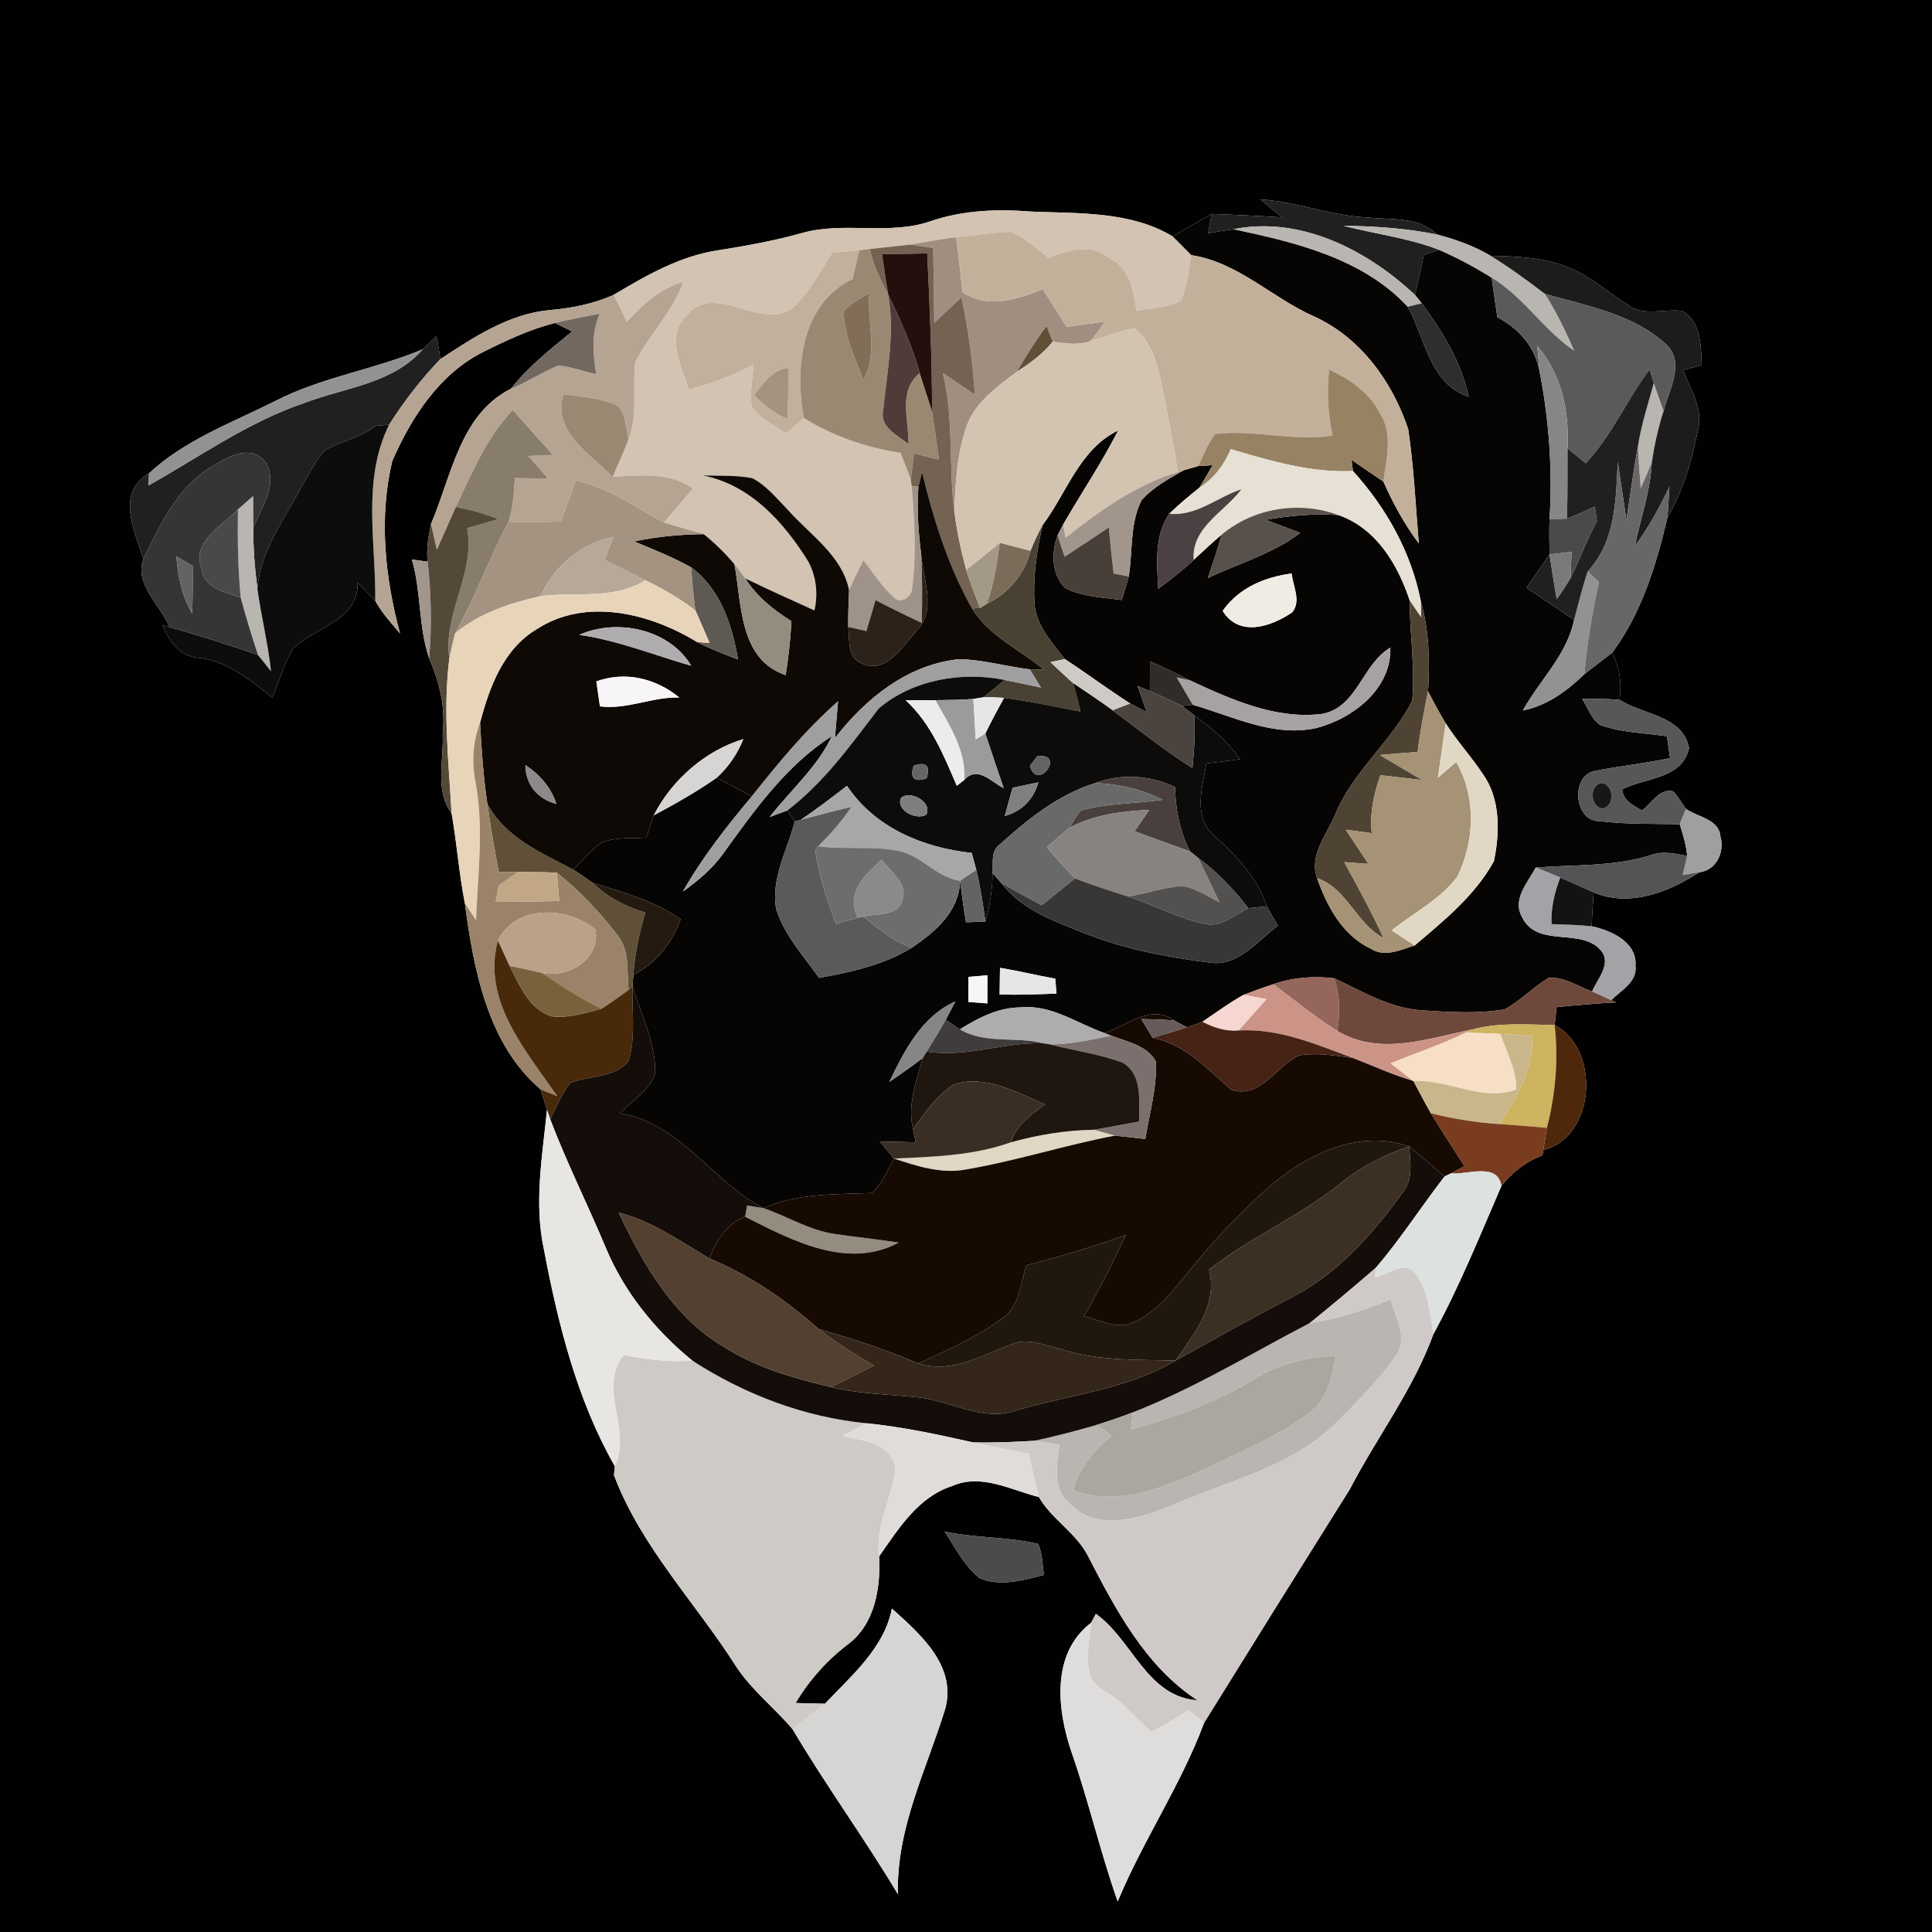 <?xml version="1.0" encoding="UTF-8" ?>
<!DOCTYPE svg PUBLIC "-//W3C//DTD SVG 1.1//EN" "http://www.w3.org/Graphics/SVG/1.1/DTD/svg11.dtd">
<svg width="250pt" height="250pt" viewBox="0 0 250 250" version="1.1" xmlns="http://www.w3.org/2000/svg">
<g id="#010101ff">
<path fill="#010101" opacity="1.00" d=" M 0.00 0.00 L 250.00 0.00 L 250.00 250.00 L 0.00 250.00 L 0.00 0.00 M 163.08 25.80 C 164.02 26.58 164.97 27.36 165.92 28.13 C 162.88 27.93 159.84 27.79 156.79 27.68 C 155.10 28.64 153.42 29.61 151.74 30.59 C 146.32 27.32 139.58 27.63 133.44 27.38 C 129.08 27.03 124.64 27.19 120.47 28.61 C 115.09 30.50 109.27 28.62 103.83 30.14 C 100.27 31.14 96.63 31.80 92.98 32.38 C 88.04 33.10 83.64 35.63 79.42 38.15 C 76.78 39.33 73.95 39.88 71.09 40.13 C 65.81 40.63 61.28 43.64 56.97 46.48 C 56.85 45.48 56.68 44.49 56.46 43.50 C 55.87 44.06 55.29 44.62 54.71 45.19 C 48.52 47.81 41.76 48.76 35.74 51.83 C 30.11 54.67 23.98 56.89 19.28 61.24 C 14.93 63.80 17.43 68.72 18.55 72.34 C 17.35 75.56 20.76 78.31 21.93 81.14 L 21.02 80.88 C 21.85 82.95 23.25 84.94 25.67 85.12 C 29.45 85.54 32.38 88.00 35.24 90.28 C 36.14 88.17 36.71 85.92 37.90 83.95 C 40.79 81.09 46.34 80.38 46.28 75.39 C 47.03 76.18 47.79 76.95 48.56 77.73 C 49.39 79.30 50.63 80.61 51.76 81.97 C 49.82 74.73 49.00 67.01 50.76 59.65 C 53.23 54.00 56.86 48.38 62.53 45.54 C 65.51 44.05 68.56 42.62 71.80 41.79 C 72.36 42.07 73.48 42.62 74.04 42.89 C 71.23 45.18 68.36 47.44 66.11 50.31 C 59.52 53.59 58.41 61.66 55.77 67.81 C 55.44 69.40 55.15 71.04 55.34 72.68 C 54.83 72.61 53.81 72.47 53.30 72.40 C 54.53 76.60 54.12 81.08 55.54 85.22 C 56.90 88.31 57.67 91.61 57.28 95.00 C 57.46 98.37 56.22 102.29 58.43 105.21 C 59.12 109.07 59.39 113.02 60.15 116.86 C 61.28 125.38 63.08 135.12 69.96 140.97 C 70.17 141.63 70.57 142.96 70.78 143.62 C 70.18 149.61 69.08 155.68 70.38 161.66 C 72.22 171.32 74.65 181.13 79.56 189.73 C 79.54 190.02 79.48 190.60 79.45 190.89 C 82.96 200.19 90.04 207.42 95.29 215.70 C 97.31 218.73 100.21 221.00 102.56 223.76 C 106.86 231.03 111.85 237.86 116.19 245.11 C 115.95 236.62 119.90 228.96 122.33 221.06 C 123.78 215.51 119.07 211.44 115.41 208.15 C 114.40 213.30 110.18 216.81 106.75 220.46 C 105.48 220.43 104.22 220.40 102.95 220.37 C 104.70 217.43 106.98 214.87 109.70 212.79 C 113.21 210.19 113.97 205.48 113.76 201.39 C 116.26 197.83 118.81 193.70 123.18 192.30 C 126.93 190.62 130.78 192.79 134.43 193.72 C 136.05 196.54 139.14 198.28 140.71 201.20 C 144.32 208.19 148.17 215.59 154.95 220.02 C 148.34 219.54 146.56 212.18 141.80 208.83 L 141.20 209.98 C 135.99 213.95 136.78 221.20 138.65 226.71 C 140.88 233.08 142.38 239.69 144.63 246.05 C 147.91 238.13 152.82 230.98 155.81 222.93 C 162.07 212.83 168.36 202.75 174.67 192.70 C 178.16 185.97 182.88 179.81 185.47 172.66 C 188.85 166.47 191.49 159.92 194.28 153.46 C 195.67 151.69 197.46 150.29 199.59 149.51 L 199.70 148.82 C 206.56 147.06 207.07 135.70 201.17 132.64 C 201.23 132.06 201.37 130.90 201.43 130.32 C 203.99 130.06 206.55 129.85 209.11 129.70 L 208.49 129.42 C 209.74 128.16 211.89 127.07 211.63 124.98 C 211.85 121.89 208.48 120.40 205.95 119.86 C 206.02 118.40 206.12 116.94 206.22 115.48 C 210.90 117.43 215.93 115.43 219.92 112.86 C 222.09 112.63 223.21 110.20 222.62 108.23 C 222.44 105.99 219.69 105.74 218.17 104.68 C 217.66 103.90 217.12 103.14 216.55 102.41 C 214.72 101.93 213.74 103.97 212.47 104.87 C 211.34 104.22 210.03 103.62 209.91 102.14 C 212.90 100.58 217.63 100.87 218.56 96.83 C 217.83 92.61 212.59 92.49 209.57 90.56 C 209.88 88.45 209.57 86.35 208.62 84.44 C 212.42 79.38 214.34 73.04 215.77 66.95 C 217.83 63.46 218.96 59.51 219.73 55.56 C 220.42 52.83 218.71 50.35 217.79 47.90 C 218.40 47.73 219.60 47.40 220.20 47.24 C 220.09 44.77 220.16 41.60 217.66 40.23 C 215.32 39.93 212.64 41.00 210.60 39.42 C 207.95 37.75 205.59 35.55 202.60 34.46 C 199.50 33.30 196.16 33.17 192.89 33.10 C 190.74 31.82 188.35 30.98 185.94 30.34 C 183.56 27.98 180.04 28.48 177.00 28.14 C 172.26 27.94 167.80 26.10 163.08 25.80 M 122.23 198.18 C 123.61 200.26 124.76 202.60 126.74 204.20 C 129.41 205.36 132.41 204.48 135.09 203.79 C 134.87 202.45 134.90 201.04 134.34 199.79 C 130.38 198.83 126.22 199.05 122.23 198.18 Z" />
</g>
<g id="#202020ff">
<path fill="#202020" opacity="1.00" d=" M 163.08 25.80 C 167.80 26.10 172.26 27.94 177.00 28.14 C 180.04 28.48 183.56 27.98 185.94 30.34 C 181.96 29.54 177.89 29.26 173.84 29.22 C 177.94 30.27 182.20 30.78 186.17 32.31 C 185.69 32.48 184.72 32.82 184.24 32.99 C 183.89 34.73 183.50 36.45 183.10 38.17 C 176.93 32.36 168.28 27.92 159.61 29.66 C 158.51 29.82 157.41 29.99 156.32 30.18 C 156.44 29.55 156.67 28.30 156.79 27.68 C 159.84 27.79 162.88 27.93 165.92 28.13 C 164.97 27.36 164.02 26.58 163.08 25.80 Z" />
<path fill="#202020" opacity="1.00" d=" M 54.71 45.19 C 55.29 44.62 55.87 44.06 56.46 43.50 C 56.68 44.49 56.85 45.48 56.97 46.48 C 54.49 49.07 52.28 51.92 50.36 54.95 C 49.93 54.98 49.07 55.06 48.64 55.10 C 46.66 56.60 44.18 57.07 42.05 58.26 C 40.77 59.65 39.95 61.39 39.01 63.01 C 36.77 67.24 33.67 71.25 33.31 76.21 C 32.98 73.56 32.74 70.90 32.79 68.23 C 33.89 65.60 36.11 62.54 34.29 59.71 C 32.34 57.42 29.41 59.14 27.41 60.37 C 22.97 63.01 20.72 67.89 18.55 72.34 C 17.43 68.72 14.93 63.80 19.28 61.24 C 19.26 61.63 19.22 62.43 19.21 62.82 C 25.83 59.12 32.08 54.62 39.33 52.16 C 44.56 50.15 50.82 49.68 54.71 45.19 Z" />
</g>
<g id="#d2c3b2ff">
<path fill="#d2c3b2" opacity="1.00" d=" M 120.47 28.61 C 124.64 27.19 129.08 27.03 133.44 27.38 C 139.58 27.63 146.32 27.32 151.74 30.59 C 152.57 31.38 153.36 32.21 154.16 33.02 C 153.79 34.98 153.65 37.04 152.80 38.88 C 151.08 39.88 148.99 39.85 147.07 40.21 C 146.66 37.64 146.21 34.64 143.54 33.41 C 141.20 31.37 138.20 32.40 135.65 33.35 C 134.11 32.16 132.66 30.76 130.83 30.00 C 128.45 30.05 126.09 30.46 123.73 30.69 C 121.73 30.93 119.75 31.31 117.77 31.65 C 116.03 31.85 114.29 32.03 112.56 32.22 C 112.22 32.25 111.54 32.33 111.20 32.37 C 110.02 32.48 108.85 32.59 107.68 32.70 C 106.15 35.12 104.81 37.73 102.70 39.72 C 98.50 43.10 92.50 36.22 88.84 40.86 C 86.05 43.53 88.21 47.43 89.15 50.42 C 92.04 49.63 94.86 48.58 97.53 47.18 C 97.34 48.98 97.04 50.79 97.26 52.60 C 98.37 54.16 100.16 55.02 101.70 56.09 C 102.47 55.42 103.25 54.76 104.02 54.09 C 107.83 56.47 112.10 57.91 116.52 58.60 C 116.98 59.74 117.44 60.88 117.86 62.04 L 117.97 62.91 C 118.32 67.24 118.60 71.63 118.04 75.96 C 118.06 77.14 116.66 78.28 115.66 77.29 C 114.10 75.90 112.98 74.11 111.71 72.48 C 111.08 73.76 110.45 75.04 109.87 76.34 C 108.90 71.81 104.85 69.25 101.97 66.00 C 100.53 64.53 99.21 62.85 97.36 61.88 C 95.25 61.47 93.08 61.59 90.95 61.52 C 97.09 62.73 101.40 67.54 104.57 72.62 C 105.64 74.56 105.87 76.84 105.39 78.99 C 102.39 77.64 99.40 76.29 96.45 74.85 C 95.99 74.23 95.51 73.61 95.03 73.00 C 93.83 71.59 92.51 70.28 91.06 69.12 C 89.35 68.59 87.61 68.16 85.90 67.62 C 87.16 66.15 88.42 64.66 89.69 63.20 C 86.56 61.05 82.83 61.51 79.27 61.70 C 79.99 60.06 80.75 58.44 81.35 56.76 C 82.57 53.59 81.81 50.19 82.19 46.92 C 83.98 43.28 87.06 40.38 88.41 36.48 C 85.42 37.31 83.15 39.42 81.11 41.64 C 80.54 40.48 79.98 39.32 79.42 38.15 C 83.64 35.63 88.04 33.10 92.98 32.38 C 96.63 31.80 100.27 31.14 103.83 30.14 C 109.27 28.62 115.09 30.50 120.47 28.61 Z" />
</g>
<g id="#070504ff">
<path fill="#070504" opacity="1.00" d=" M 151.74 30.59 C 153.42 29.61 155.10 28.64 156.79 27.68 C 156.67 28.30 156.44 29.55 156.32 30.18 C 157.41 29.99 158.51 29.82 159.61 29.66 C 167.64 31.35 176.36 33.44 182.16 39.69 C 184.41 43.76 185.00 49.69 190.05 51.34 C 189.10 46.85 186.65 42.91 183.98 39.25 C 183.76 38.98 183.32 38.44 183.10 38.17 C 183.50 36.45 183.89 34.73 184.24 32.99 C 184.72 32.82 185.69 32.48 186.17 32.31 C 188.54 33.33 190.82 34.56 193.02 35.93 C 193.25 37.64 193.50 39.35 193.76 41.05 C 196.53 42.51 198.62 44.87 199.21 48.01 C 200.44 54.31 200.92 60.75 200.51 67.16 C 200.46 68.69 200.48 70.22 200.51 71.74 C 199.52 73.18 198.53 74.62 197.53 76.05 C 199.58 77.45 201.63 78.83 203.69 80.21 C 202.75 84.76 199.23 88.01 197.05 91.94 C 200.20 91.31 202.76 89.41 205.03 87.23 C 206.21 86.28 207.44 85.39 208.62 84.44 C 209.57 86.35 209.88 88.45 209.57 90.56 C 207.96 90.41 206.34 90.43 204.73 90.44 C 205.47 91.57 205.90 93.00 207.03 93.80 C 209.80 94.82 212.81 94.84 215.70 95.27 C 215.81 95.98 216.01 97.39 216.11 98.10 C 212.91 98.78 209.65 99.11 206.44 99.75 C 203.21 100.25 203.61 106.31 207.00 106.26 C 210.43 106.68 213.90 106.59 217.36 106.65 C 217.77 107.99 218.20 109.34 218.32 110.75 C 216.79 110.48 215.21 110.08 213.69 110.63 C 208.85 112.18 203.73 111.87 198.72 112.26 C 197.71 114.20 195.62 116.39 196.97 118.69 C 198.86 122.69 204.56 120.00 207.12 122.94 C 208.63 124.67 206.70 126.66 206.02 128.30 C 204.19 127.66 202.39 126.35 200.40 126.54 C 198.38 127.73 196.77 129.50 194.70 130.61 C 191.19 131.20 187.59 130.97 184.06 130.74 C 179.92 130.51 176.31 128.31 172.66 126.59 C 170.01 126.27 167.30 126.46 164.77 127.36 C 163.48 127.78 162.19 128.24 160.93 128.73 C 159.06 129.76 157.35 131.04 155.59 132.22 C 154.93 132.48 154.27 132.72 153.60 132.94 C 153.17 132.71 152.32 132.26 151.90 132.03 C 148.98 129.85 145.76 132.73 142.93 133.68 C 139.35 132.42 135.97 129.93 132.00 130.36 C 129.14 130.38 126.57 131.72 124.21 133.20 C 123.75 132.90 122.84 132.28 122.38 131.97 C 122.69 131.38 123.31 130.19 123.62 129.59 C 119.26 131.54 117.05 135.91 115.08 140.00 C 116.53 138.99 117.99 137.99 119.39 136.92 C 118.61 139.91 117.36 143.01 118.16 146.13 C 118.25 146.55 118.41 147.39 118.49 147.82 C 116.95 147.77 115.40 147.73 113.86 147.71 C 114.46 148.45 115.07 149.18 115.68 149.92 C 114.83 151.45 114.14 153.14 112.87 154.37 C 108.13 154.58 103.26 154.36 98.81 156.34 C 92.10 152.88 88.10 145.34 80.21 144.06 C 81.80 142.45 84.02 141.13 84.78 138.92 C 84.87 134.97 82.97 131.35 81.85 127.65 C 81.88 127.27 81.93 126.51 81.96 126.13 C 84.92 124.64 86.96 122.04 88.07 118.96 C 84.66 116.54 80.61 115.45 76.68 114.24 C 75.86 113.65 75.03 113.08 74.18 112.53 C 75.38 111.32 76.48 109.98 77.90 109.01 C 79.72 108.29 81.74 108.53 83.66 108.38 C 83.96 107.42 84.25 106.46 84.59 105.51 C 87.38 104.02 90.14 102.46 92.74 100.64 C 94.25 101.45 95.77 102.25 97.29 103.05 C 94.02 106.93 90.88 110.95 88.36 115.37 C 90.28 114.00 92.11 112.48 93.50 110.56 C 97.57 104.94 101.70 99.04 107.65 95.25 C 105.74 99.30 102.30 102.24 99.59 105.72 C 100.16 105.50 101.32 105.08 101.89 104.87 C 102.13 105.22 102.61 105.94 102.85 106.29 C 101.87 110.01 99.73 113.70 100.44 117.65 C 101.50 121.03 103.98 123.70 105.99 126.54 C 110.13 125.79 114.34 124.87 117.97 122.65 C 121.03 120.57 124.10 117.99 124.24 113.97 C 124.47 115.76 124.69 117.56 125.00 119.34 C 125.63 119.32 126.88 119.28 127.51 119.26 C 128.09 117.21 128.42 115.10 128.44 112.98 C 128.71 113.29 129.26 113.92 129.54 114.23 C 132.19 117.74 136.45 119.21 140.38 120.78 C 145.50 122.81 150.95 123.85 156.39 124.54 C 160.13 125.21 162.69 121.78 165.36 119.78 C 164.87 118.95 164.38 118.13 163.93 117.28 C 162.66 113.47 159.90 110.65 157.00 108.02 C 154.35 105.60 155.59 101.82 156.11 98.79 C 157.56 98.62 159.00 98.43 160.46 98.24 C 158.89 95.95 156.76 94.17 154.53 92.56 C 154.14 92.26 153.35 91.65 152.96 91.35 C 153.30 91.31 153.99 91.24 154.34 91.20 C 159.54 92.68 164.76 95.43 170.33 94.21 C 175.07 92.98 180.07 89.15 179.91 83.80 C 176.22 85.97 175.63 91.61 171.00 92.39 C 165.01 93.10 159.28 90.50 153.98 88.04 C 152.27 87.17 150.55 86.34 148.81 85.56 C 148.80 86.85 148.80 88.13 148.79 89.42 C 148.40 89.25 147.60 88.93 147.20 88.76 C 147.59 89.90 148.00 91.03 148.40 92.16 C 147.68 91.80 146.96 91.42 146.26 91.04 C 143.38 89.20 140.65 87.14 137.78 85.28 C 136.12 83.13 134.05 80.92 133.86 78.06 C 133.66 74.66 134.14 71.24 134.92 67.94 C 138.05 63.77 139.71 58.10 144.69 55.70 C 142.56 59.89 139.92 63.80 137.57 67.87 C 137.39 68.22 137.03 68.93 136.85 69.28 C 136.04 71.50 136.04 74.33 137.83 76.09 C 140.09 77.25 142.69 77.30 145.16 77.64 C 145.47 76.63 145.78 75.63 146.06 74.60 C 146.59 71.32 146.18 67.77 147.72 64.72 C 149.22 63.04 151.23 61.96 153.16 60.85 C 153.63 60.72 154.58 60.44 155.05 60.31 C 155.52 60.28 156.44 60.22 156.91 60.19 C 156.36 61.17 155.80 62.15 155.20 63.11 C 153.86 64.18 152.53 65.28 151.30 66.48 C 149.34 69.33 149.71 72.92 149.88 76.19 C 151.46 75.01 153.03 73.81 154.46 72.45 C 155.65 71.35 156.84 70.23 158.08 69.18 C 157.55 71.07 156.93 72.94 156.30 74.80 C 160.30 72.89 164.68 71.67 168.26 68.95 C 166.76 68.39 165.26 67.83 163.76 67.26 C 166.87 66.74 170.03 66.41 173.19 66.65 C 178.10 68.36 180.86 73.03 182.42 77.71 C 182.41 82.04 183.14 86.37 182.74 90.69 C 180.08 95.90 175.21 99.69 172.89 105.13 C 171.83 107.86 169.33 110.54 170.43 113.63 C 171.70 117.29 173.74 121.07 177.42 122.78 C 179.21 123.92 181.25 122.89 183.05 122.35 C 186.85 119.13 190.88 115.87 193.31 111.44 C 194.09 107.70 194.18 103.36 191.85 100.11 C 190.35 97.87 188.53 95.87 187.07 93.60 C 186.26 92.24 185.50 90.85 184.79 89.45 C 185.02 85.57 184.94 81.65 183.87 77.89 C 182.65 71.54 179.40 65.71 175.07 60.95 C 175.03 60.59 174.93 59.87 174.89 59.51 C 176.26 60.45 177.63 61.38 179.01 62.32 C 180.27 65.13 181.73 67.85 183.59 70.31 C 183.18 65.38 182.95 60.42 182.22 55.53 C 180.19 49.43 176.07 43.70 170.09 40.97 C 164.65 38.59 160.22 33.93 154.16 33.02 C 153.36 32.21 152.57 31.38 151.74 30.59 M 158.21 79.05 C 160.36 82.50 164.47 81.10 167.21 79.24 C 168.41 77.76 167.30 75.85 167.14 74.21 C 163.63 74.67 160.30 76.07 158.21 79.05 M 129.40 125.24 C 129.38 126.39 129.36 127.54 129.35 128.69 C 131.81 128.76 134.26 128.66 136.71 128.57 C 136.67 128.09 136.59 127.12 136.55 126.64 C 134.16 126.21 131.80 125.63 129.40 125.24 M 125.30 126.41 C 125.31 127.49 125.31 128.57 125.31 129.65 C 125.92 129.70 127.15 129.79 127.76 129.84 C 127.76 128.63 127.76 127.41 127.77 126.20 C 127.15 126.25 125.92 126.36 125.30 126.41 Z" />
</g>
<g id="#b9b5b0ff">
<path fill="#b9b5b0" opacity="1.00" d=" M 159.61 29.66 C 168.28 27.92 176.93 32.36 183.10 38.17 C 183.32 38.44 183.76 38.98 183.98 39.25 C 183.53 39.36 182.62 39.58 182.16 39.69 C 176.36 33.44 167.64 31.35 159.61 29.66 Z" />
<path fill="#b9b5b0" opacity="1.00" d=" M 173.84 29.22 C 177.89 29.26 181.96 29.54 185.94 30.34 C 188.35 30.98 190.74 31.82 192.89 33.10 C 195.33 34.60 197.64 36.29 199.92 38.03 C 201.39 40.38 202.62 42.86 203.70 45.40 C 199.74 42.69 197.15 38.43 193.02 35.93 C 190.82 34.56 188.54 33.33 186.17 32.31 C 182.20 30.78 177.94 30.27 173.84 29.22 Z" />
<path fill="#b9b5b0" opacity="1.00" d=" M 214.00 49.58 C 214.41 50.79 214.84 51.99 215.27 53.19 C 214.56 55.35 214.09 57.58 213.74 59.83 C 213.29 60.96 212.80 62.07 212.31 63.18 C 212.17 61.36 212.02 59.55 211.95 57.73 C 212.38 54.95 213.26 52.28 214.00 49.58 Z" />
<path fill="#b9b5b0" opacity="1.00" d=" M 30.79 65.91 C 31.45 65.33 32.11 64.75 32.76 64.18 C 32.77 65.53 32.78 66.88 32.79 68.23 C 32.74 70.90 32.98 73.56 33.31 76.21 C 33.80 79.77 34.69 83.27 35.07 86.86 C 34.51 86.16 33.95 85.46 33.39 84.76 C 32.57 82.31 31.82 79.84 31.15 77.35 C 30.78 73.54 30.73 69.72 30.79 65.91 Z" />
<path fill="#b9b5b0" opacity="1.00" d=" M 169.50 171.19 C 173.12 170.68 176.56 169.45 179.97 168.18 C 180.58 170.51 182.31 173.26 180.58 175.51 C 178.42 178.64 175.67 181.31 173.00 184.01 C 167.24 189.83 158.94 191.60 151.68 194.79 C 147.59 196.40 141.98 198.37 138.47 194.58 C 136.10 192.69 136.74 189.56 137.08 186.97 C 135.99 186.78 134.91 186.60 133.83 186.44 C 136.53 185.87 139.20 185.16 141.85 184.40 C 142.35 184.74 143.35 185.42 143.85 185.76 C 141.59 187.65 139.66 189.94 138.85 192.84 C 145.53 195.29 152.11 191.75 158.10 189.08 C 162.03 187.10 166.20 185.41 169.65 182.63 C 171.86 180.90 172.39 178.03 172.84 175.43 C 169.19 175.61 165.55 176.43 162.42 178.40 C 157.46 181.46 151.95 183.39 146.36 184.97 C 146.41 184.42 146.51 183.32 146.56 182.77 C 154.55 179.64 161.90 175.15 169.50 171.19 Z" />
</g>
<g id="#a08e80ff">
<path fill="#a08e80" opacity="1.00" d=" M 117.77 31.65 C 119.75 31.31 121.73 30.93 123.73 30.69 C 124.02 33.06 124.30 35.42 124.55 37.80 C 127.84 40.02 131.59 38.74 134.93 37.42 C 135.98 39.03 136.98 40.68 138.03 42.30 C 139.69 42.05 141.34 41.82 143.00 41.63 C 142.39 42.48 141.76 43.32 141.12 44.14 C 139.54 44.72 137.84 44.44 136.22 44.21 C 136.02 43.71 135.63 42.69 135.43 42.19 C 134.01 44.07 132.77 46.07 131.58 48.10 C 129.05 50.00 126.29 51.98 125.11 55.04 C 123.85 58.62 123.62 62.47 123.50 66.24 C 122.71 60.27 123.46 54.16 122.00 48.26 C 123.38 49.21 124.76 50.14 126.15 51.07 C 125.86 46.83 125.30 42.61 124.41 38.46 C 123.23 39.56 122.06 40.67 120.89 41.78 C 120.86 38.55 120.81 35.31 120.75 32.08 C 120.00 31.97 118.51 31.76 117.77 31.65 Z" />
</g>
<g id="#c3b09bff">
<path fill="#c3b09b" opacity="1.00" d=" M 123.73 30.69 C 126.09 30.46 128.45 30.05 130.83 30.00 C 132.66 30.76 134.11 32.16 135.65 33.35 C 138.20 32.40 141.20 31.37 143.54 33.41 C 146.21 34.64 146.66 37.64 147.07 40.21 C 148.99 39.85 151.08 39.88 152.80 38.88 C 153.65 37.04 153.79 34.98 154.16 33.02 C 160.22 33.93 164.65 38.59 170.09 40.97 C 176.07 43.70 180.19 49.43 182.22 55.53 C 182.95 60.42 183.18 65.38 183.59 70.31 C 181.73 67.85 180.27 65.13 179.01 62.32 C 179.39 59.39 180.29 56.11 178.53 53.43 C 177.19 50.75 174.63 49.07 172.00 47.82 C 171.63 50.68 171.87 53.56 172.43 56.37 C 167.35 57.15 162.26 55.55 157.21 56.15 C 156.31 57.44 155.71 58.89 155.05 60.31 C 154.58 60.44 153.63 60.72 153.16 60.85 L 152.42 61.09 C 151.78 57.22 151.04 53.37 150.26 49.53 C 149.71 46.95 148.95 44.17 146.78 42.47 C 144.85 42.85 143.00 43.58 141.12 44.14 C 141.76 43.32 142.39 42.48 143.00 41.63 C 141.34 41.82 139.69 42.05 138.03 42.30 C 136.98 40.68 135.98 39.03 134.93 37.42 C 131.59 38.74 127.84 40.02 124.55 37.80 C 124.30 35.42 124.02 33.06 123.73 30.69 Z" />
</g>
<g id="#c2af9cff">
<path fill="#c2af9c" opacity="1.00" d=" M 107.68 32.70 C 108.85 32.59 110.02 32.48 111.20 32.37 C 110.89 33.61 110.62 34.86 110.33 36.10 C 103.69 39.29 102.81 47.63 104.02 54.09 C 103.25 54.76 102.47 55.42 101.70 56.09 C 100.16 55.02 98.37 54.16 97.26 52.60 C 97.04 50.79 97.34 48.98 97.53 47.18 C 94.86 48.58 92.04 49.63 89.15 50.42 C 88.21 47.43 86.05 43.53 88.84 40.86 C 92.50 36.22 98.50 43.10 102.70 39.72 C 104.81 37.73 106.15 35.12 107.68 32.70 M 97.57 51.12 C 98.82 52.40 100.23 53.51 101.88 54.22 C 101.99 52.02 102.03 49.81 102.00 47.61 C 99.89 47.80 98.78 49.65 97.57 51.12 Z" />
</g>
<g id="#9a8872ff">
<path fill="#9a8872" opacity="1.00" d=" M 111.20 32.37 C 111.54 32.33 112.22 32.25 112.56 32.22 C 113.01 34.31 113.92 36.26 114.94 38.13 C 115.82 43.09 114.79 48.06 114.30 52.99 C 113.74 55.21 116.11 56.33 117.56 57.45 C 117.62 54.36 116.15 50.56 119.01 48.28 C 119.53 49.94 120.09 51.59 120.61 53.25 C 120.92 55.33 121.22 57.40 121.51 59.48 C 120.43 59.22 119.36 58.95 118.29 58.68 C 118.14 59.80 117.99 60.92 117.86 62.04 C 117.44 60.88 116.98 59.74 116.52 58.60 C 112.10 57.91 107.83 56.47 104.02 54.09 C 102.81 47.63 103.69 39.29 110.33 36.10 C 110.62 34.86 110.89 33.61 111.20 32.37 M 109.17 40.34 C 109.24 43.43 110.59 46.29 111.73 49.11 C 113.67 45.70 112.15 41.60 112.50 37.89 C 111.35 38.64 110.01 39.21 109.17 40.34 Z" />
</g>
<g id="#746252ff">
<path fill="#746252" opacity="1.00" d=" M 112.56 32.22 C 114.29 32.03 116.03 31.85 117.77 31.65 C 118.51 31.76 120.00 31.97 120.75 32.08 C 120.81 35.31 120.86 38.55 120.89 41.78 C 122.06 40.67 123.23 39.56 124.41 38.46 C 125.30 42.61 125.86 46.83 126.15 51.07 C 124.76 50.14 123.38 49.21 122.00 48.26 C 123.46 54.16 122.71 60.27 123.50 66.24 C 123.81 68.78 124.36 71.28 125.03 73.75 C 125.54 75.41 126.19 77.03 126.82 78.66 L 125.78 78.74 C 122.69 73.26 120.81 67.21 119.32 61.12 C 119.20 61.59 118.96 62.53 118.84 63.00 L 117.97 62.91 L 117.86 62.04 C 117.99 60.92 118.14 59.80 118.29 58.68 C 119.36 58.95 120.43 59.22 121.51 59.48 C 121.22 57.40 120.92 55.33 120.61 53.25 C 120.60 46.43 120.31 39.61 119.98 32.79 C 118.03 32.83 116.09 32.87 114.14 32.90 C 114.39 34.64 114.63 36.39 114.94 38.13 C 113.92 36.26 113.01 34.31 112.56 32.22 Z" />
</g>
<g id="#23100cff">
<path fill="#23100c" opacity="1.00" d=" M 114.14 32.90 C 116.09 32.87 118.03 32.83 119.98 32.79 C 120.31 39.61 120.60 46.43 120.61 53.25 C 120.09 51.59 119.53 49.94 119.01 48.28 C 118.02 44.76 116.52 41.41 114.94 38.13 C 114.63 36.39 114.39 34.64 114.14 32.90 Z" />
</g>
<g id="#1c1c1cff">
<path fill="#1c1c1c" opacity="1.00" d=" M 192.89 33.10 C 196.16 33.17 199.50 33.30 202.60 34.46 C 205.59 35.55 207.95 37.75 210.60 39.42 C 212.64 41.00 215.32 39.93 217.66 40.23 C 220.16 41.60 220.09 44.77 220.20 47.24 C 219.60 47.40 218.40 47.73 217.79 47.90 C 218.71 50.35 220.42 52.83 219.73 55.56 C 218.96 59.51 217.83 63.46 215.77 66.95 C 215.86 65.63 215.95 64.31 216.02 62.99 C 214.73 65.66 213.33 68.28 211.55 70.66 C 212.28 67.05 213.58 63.54 213.74 59.83 C 214.09 57.58 214.56 55.35 215.27 53.19 C 215.95 50.44 218.16 46.86 215.51 44.48 C 211.22 40.60 205.30 39.58 199.92 38.03 C 197.64 36.29 195.33 34.60 192.89 33.10 Z" />
</g>
<g id="#5a5a5aff">
<path fill="#5a5a5a" opacity="1.00" d=" M 193.02 35.93 C 197.15 38.43 199.74 42.69 203.70 45.40 C 202.62 42.86 201.39 40.38 199.92 38.03 C 205.30 39.58 211.22 40.60 215.51 44.48 C 218.16 46.86 215.95 50.44 215.27 53.19 C 214.84 51.99 214.41 50.79 214.00 49.58 C 213.86 49.14 213.59 48.26 213.45 47.82 C 210.51 51.74 208.58 56.36 205.19 59.95 C 204.41 59.31 203.62 58.67 202.84 58.03 C 203.08 53.29 202.10 48.45 198.93 44.78 C 199.00 45.59 199.14 47.20 199.21 48.01 C 198.62 44.87 196.53 42.51 193.76 41.05 C 193.50 39.35 193.25 37.64 193.02 35.93 Z" />
</g>
<g id="#b6a492ff">
<path fill="#b6a492" opacity="1.00" d=" M 81.11 41.64 C 83.15 39.42 85.42 37.31 88.41 36.48 C 87.06 40.38 83.98 43.28 82.19 46.92 C 81.81 50.19 82.57 53.59 81.35 56.76 C 80.82 55.11 81.10 52.46 78.90 52.09 C 76.96 51.44 74.92 51.28 72.91 51.01 C 71.36 55.79 76.42 58.76 79.27 61.70 C 82.83 61.51 86.56 61.05 89.69 63.20 C 88.42 64.66 87.16 66.15 85.90 67.62 C 82.21 65.61 78.71 63.10 74.53 62.17 C 73.88 63.94 73.23 65.72 72.58 67.49 C 70.31 67.55 68.04 67.59 65.77 67.60 C 66.38 65.75 66.51 63.79 66.62 61.86 C 68.05 61.88 69.47 61.90 70.90 61.92 C 70.05 60.94 69.21 59.97 68.36 59.00 C 69.42 58.95 70.48 58.90 71.54 58.86 C 69.79 56.94 68.07 55.00 66.36 53.06 C 62.94 56.60 61.09 61.23 58.99 65.59 C 58.17 67.44 57.35 69.29 56.53 71.14 C 56.34 70.31 55.96 68.64 55.77 67.81 C 58.41 61.66 59.52 53.59 66.11 50.31 C 68.22 49.44 70.14 48.17 72.24 47.29 C 73.91 47.46 75.50 48.05 77.14 48.42 C 76.74 45.78 76.48 43.09 77.61 40.58 C 75.67 40.98 73.72 41.32 71.80 41.79 C 68.56 42.62 65.51 44.05 62.53 45.54 C 56.86 48.38 53.23 54.00 50.76 59.65 C 49.00 67.01 49.82 74.73 51.76 81.97 C 50.63 80.61 49.39 79.30 48.56 77.73 C 48.64 70.15 46.82 62.04 50.36 54.95 C 52.28 51.92 54.49 49.07 56.97 46.48 C 61.28 43.64 65.81 40.63 71.09 40.13 C 73.95 39.88 76.78 39.33 79.42 38.15 C 79.98 39.32 80.54 40.48 81.11 41.64 Z" />
</g>
<g id="#816d58ff">
<path fill="#816d58" opacity="1.00" d=" M 109.17 40.34 C 110.01 39.21 111.35 38.64 112.50 37.89 C 112.15 41.60 113.67 45.70 111.73 49.11 C 110.59 46.29 109.24 43.43 109.17 40.34 Z" />
</g>
<g id="#4f3b37ff">
<path fill="#4f3b37" opacity="1.00" d=" M 114.94 38.13 C 116.52 41.41 118.02 44.76 119.01 48.28 C 116.15 50.56 117.62 54.36 117.56 57.45 C 116.11 56.33 113.74 55.21 114.30 52.99 C 114.79 48.06 115.82 43.09 114.94 38.13 Z" />
</g>
<g id="#2f2e2fff">
<path fill="#2f2e2f" opacity="1.00" d=" M 183.98 39.25 C 186.65 42.91 189.10 46.85 190.05 51.34 C 185.00 49.69 184.41 43.76 182.16 39.69 C 182.62 39.58 183.53 39.36 183.98 39.25 Z" />
</g>
<g id="#73685fff">
<path fill="#73685f" opacity="1.00" d=" M 71.80 41.79 C 73.72 41.32 75.67 40.98 77.61 40.58 C 76.48 43.09 76.74 45.78 77.14 48.42 C 75.50 48.05 73.91 47.46 72.24 47.29 C 70.14 48.17 68.22 49.44 66.11 50.31 C 68.36 47.44 71.23 45.18 74.04 42.89 C 73.48 42.62 72.36 42.07 71.80 41.79 Z" />
</g>
<g id="#5f5037ff">
<path fill="#5f5037" opacity="1.00" d=" M 131.58 48.10 C 132.77 46.07 134.01 44.07 135.43 42.19 C 135.63 42.69 136.02 43.71 136.22 44.21 C 134.95 45.81 133.28 47.00 131.58 48.10 Z" />
<path fill="#5f5037" opacity="1.00" d=" M 63.05 103.94 C 65.28 108.33 70.05 110.35 74.18 112.53 C 75.03 113.08 75.86 113.65 76.68 114.24 C 78.60 116.09 80.97 117.32 83.51 118.08 C 82.75 120.71 82.14 123.39 81.96 126.13 C 81.93 126.51 81.88 127.27 81.85 127.65 L 81.34 128.10 C 81.08 125.73 81.53 123.00 79.90 121.03 C 77.62 118.03 75.01 115.26 72.06 112.93 C 70.39 112.84 68.71 112.84 67.04 112.84 C 66.41 112.84 65.17 112.85 64.55 112.85 C 63.98 109.89 63.46 106.92 63.05 103.94 Z" />
</g>
<g id="#d3c3b1ff">
<path fill="#d3c3b1" opacity="1.00" d=" M 141.12 44.14 C 143.00 43.58 144.85 42.85 146.78 42.47 C 148.95 44.17 149.71 46.95 150.26 49.53 C 151.04 53.37 151.78 57.22 152.42 61.09 C 146.96 62.73 142.31 66.11 137.88 69.57 C 137.80 69.14 137.65 68.29 137.57 67.87 C 139.92 63.80 142.56 59.89 144.69 55.70 C 139.71 58.10 138.05 63.77 134.92 67.94 C 134.33 69.03 133.82 70.15 133.35 71.29 C 132.02 70.94 130.70 70.59 129.37 70.25 C 127.94 71.43 126.50 72.61 125.03 73.75 C 124.36 71.28 123.81 68.78 123.50 66.24 C 123.62 62.47 123.85 58.62 125.11 55.04 C 126.29 51.98 129.05 50.00 131.58 48.10 C 133.28 47.00 134.95 45.81 136.22 44.21 C 137.84 44.44 139.54 44.72 141.12 44.14 Z" />
</g>
<g id="#929294ff">
<path fill="#929294" opacity="1.00" d=" M 35.74 51.83 C 41.76 48.76 48.52 47.81 54.71 45.19 C 50.82 49.68 44.56 50.15 39.33 52.16 C 32.08 54.62 25.83 59.12 19.21 62.82 C 19.22 62.43 19.26 61.63 19.28 61.24 C 23.98 56.89 30.11 54.67 35.74 51.83 Z" />
<path fill="#929294" opacity="1.00" d=" M 205.46 73.93 C 205.82 74.27 206.54 74.97 206.90 75.32 C 206.07 79.25 205.33 83.22 205.03 87.23 C 202.76 89.41 200.20 91.31 197.05 91.94 C 199.23 88.01 202.75 84.76 203.69 80.21 C 204.25 78.10 204.76 75.98 205.46 73.93 Z" />
</g>
<g id="#868686ff">
<path fill="#868686" opacity="1.00" d=" M 198.93 44.78 C 202.10 48.45 203.08 53.29 202.84 58.03 C 202.84 61.05 202.86 64.08 202.76 67.11 C 202.01 67.16 201.26 67.18 200.51 67.16 C 200.92 60.75 200.44 54.31 199.21 48.01 C 199.14 47.20 199.00 45.59 198.93 44.78 Z" />
<path fill="#868686" opacity="1.00" d=" M 115.08 140.00 C 117.05 135.91 119.26 131.54 123.62 129.59 C 123.31 130.19 122.69 131.38 122.38 131.97 C 121.60 133.36 120.77 134.72 119.93 136.07 C 119.80 136.28 119.53 136.71 119.39 136.92 C 117.99 137.99 116.53 138.99 115.08 140.00 Z" />
</g>
<g id="#a59280ff">
<path fill="#a59280" opacity="1.00" d=" M 97.57 51.12 C 98.78 49.65 99.89 47.80 102.00 47.61 C 102.03 49.81 101.99 52.02 101.88 54.22 C 100.23 53.51 98.82 52.40 97.57 51.12 Z" />
</g>
<g id="#978364ff">
<path fill="#978364" opacity="1.00" d=" M 172.00 47.82 C 174.63 49.07 177.19 50.75 178.53 53.43 C 180.29 56.11 179.39 59.39 179.01 62.32 C 177.63 61.38 176.26 60.45 174.89 59.51 C 174.93 59.87 175.03 60.59 175.07 60.95 C 169.64 61.20 164.40 59.64 159.26 58.12 C 158.41 60.16 157.08 61.92 155.20 63.11 C 155.80 62.15 156.36 61.17 156.91 60.19 C 156.44 60.22 155.52 60.28 155.05 60.31 C 155.71 58.89 156.31 57.44 157.21 56.15 C 162.26 55.55 167.35 57.15 172.43 56.37 C 171.87 53.56 171.63 50.68 172.00 47.82 Z" />
</g>
<g id="#212021ff">
<path fill="#212021" opacity="1.00" d=" M 205.19 59.95 C 208.58 56.36 210.51 51.74 213.45 47.82 C 213.59 48.26 213.86 49.14 214.00 49.58 C 213.26 52.28 212.38 54.95 211.95 57.73 C 211.37 60.90 210.94 64.10 210.46 67.29 C 210.07 64.79 209.72 62.28 209.34 59.77 C 209.09 64.75 209.07 70.05 205.46 73.93 C 204.76 75.98 204.25 78.10 203.69 80.21 C 201.63 78.83 199.58 77.45 197.53 76.05 C 198.53 74.62 199.52 73.18 200.51 71.74 C 200.80 73.67 201.10 75.60 201.44 77.53 C 202.07 76.64 202.67 75.73 203.23 74.79 C 204.43 72.38 205.33 69.82 206.64 67.45 C 206.55 66.82 206.46 66.18 206.37 65.55 C 205.17 66.09 204.00 66.67 202.76 67.11 C 202.86 64.08 202.84 61.05 202.84 58.03 C 203.62 58.67 204.41 59.31 205.19 59.95 Z" />
</g>
<g id="#9b8873ff">
<path fill="#9b8873" opacity="1.00" d=" M 72.91 51.01 C 74.92 51.28 76.96 51.44 78.90 52.09 C 81.10 52.46 80.82 55.11 81.35 56.76 C 80.75 58.44 79.99 60.06 79.27 61.70 C 76.42 58.76 71.36 55.79 72.91 51.01 Z" />
</g>
<g id="#887c6aff">
<path fill="#887c6a" opacity="1.00" d=" M 58.99 65.59 C 61.09 61.23 62.94 56.60 66.36 53.06 C 68.07 55.00 69.79 56.94 71.54 58.86 C 70.48 58.90 69.42 58.95 68.36 59.00 C 69.21 59.97 70.05 60.94 70.90 61.92 C 69.47 61.90 68.05 61.88 66.62 61.86 C 66.51 63.79 66.38 65.75 65.77 67.60 C 63.29 72.30 61.47 77.30 58.90 81.95 C 58.61 83.04 58.36 84.14 58.14 85.25 C 57.30 79.33 61.56 74.20 60.45 68.33 C 61.80 67.95 63.15 67.57 64.49 67.18 C 62.72 66.46 60.87 65.96 58.99 65.59 Z" />
</g>
<g id="#0d0d0dff">
<path fill="#0d0d0d" opacity="1.00" d=" M 48.64 55.10 C 49.07 55.06 49.93 54.98 50.36 54.95 C 46.82 62.04 48.64 70.15 48.56 77.73 C 47.79 76.95 47.03 76.18 46.28 75.39 C 46.34 80.38 40.79 81.09 37.90 83.95 C 36.71 85.92 36.14 88.17 35.24 90.28 C 32.38 88.00 29.45 85.54 25.67 85.12 C 23.25 84.94 21.85 82.95 21.02 80.88 L 21.93 81.14 C 25.78 82.24 29.61 83.43 33.39 84.76 C 33.95 85.46 34.51 86.16 35.07 86.86 C 34.69 83.27 33.80 79.77 33.31 76.21 C 33.67 71.25 36.77 67.24 39.01 63.01 C 39.95 61.39 40.77 59.65 42.05 58.26 C 44.18 57.07 46.66 56.60 48.64 55.10 Z" />
</g>
<g id="#353535ff">
<path fill="#353535" opacity="1.00" d=" M 27.41 60.37 C 29.41 59.14 32.34 57.42 34.29 59.71 C 36.11 62.54 33.89 65.60 32.79 68.23 C 32.78 66.88 32.77 65.53 32.76 64.18 C 32.11 64.75 31.45 65.33 30.79 65.91 C 28.76 68.06 24.71 70.10 26.10 73.61 C 26.41 76.19 29.17 76.57 31.15 77.35 C 31.82 79.84 32.57 82.31 33.39 84.76 C 29.61 83.43 25.78 82.24 21.93 81.14 C 20.76 78.31 17.35 75.56 18.55 72.34 C 20.72 67.89 22.97 63.01 27.41 60.37 M 22.82 72.00 C 23.04 74.57 23.51 77.14 24.87 79.38 C 24.94 77.33 24.95 75.28 24.93 73.23 C 24.40 72.93 23.35 72.31 22.82 72.00 Z" />
</g>
<g id="#e6e0d5ff">
<path fill="#e6e0d5" opacity="1.00" d=" M 159.26 58.12 C 164.40 59.64 169.64 61.20 175.07 60.95 C 179.40 65.71 182.65 71.54 183.87 77.89 C 183.88 78.39 183.90 79.39 183.91 79.89 C 183.40 79.17 182.90 78.45 182.42 77.71 C 180.86 73.03 178.10 68.36 173.19 66.65 C 168.12 64.78 162.24 65.71 158.08 69.18 C 156.84 70.23 155.65 71.35 154.46 72.45 C 154.14 68.25 158.45 66.24 160.64 63.31 C 157.52 64.34 154.76 66.86 151.30 66.48 C 152.53 65.28 153.86 64.18 155.20 63.11 C 157.08 61.92 158.41 60.16 159.26 58.12 Z" />
</g>
<g id="#686667ff">
<path fill="#686667" opacity="1.00" d=" M 210.46 67.29 C 210.94 64.10 211.37 60.90 211.95 57.73 C 212.02 59.55 212.17 61.36 212.31 63.18 C 212.80 62.07 213.29 60.96 213.74 59.83 C 213.58 63.54 212.28 67.05 211.55 70.66 C 213.33 68.28 214.73 65.66 216.02 62.99 C 215.95 64.31 215.86 65.63 215.77 66.95 C 214.34 73.04 212.42 79.38 208.62 84.44 C 207.44 85.39 206.21 86.28 205.03 87.23 C 205.33 83.22 206.07 79.25 206.90 75.32 C 206.54 74.97 205.82 74.27 205.46 73.93 C 209.07 70.05 209.09 64.75 209.34 59.77 C 209.72 62.28 210.07 64.79 210.46 67.29 Z" />
</g>
<g id="#0e0905ff">
<path fill="#0e0905" opacity="1.00" d=" M 90.95 61.52 C 93.08 61.59 95.25 61.47 97.36 61.88 C 99.21 62.85 100.53 64.53 101.97 66.00 C 104.85 69.25 108.90 71.81 109.87 76.34 C 109.80 77.93 109.75 79.52 109.76 81.12 C 109.99 82.76 109.55 85.02 111.45 85.82 C 114.61 87.35 116.75 83.68 118.56 81.69 C 121.26 78.97 119.45 75.01 119.20 71.73 C 118.83 68.84 118.63 65.91 118.84 63.00 C 118.96 62.53 119.20 61.59 119.32 61.12 C 120.81 67.21 122.69 73.26 125.78 78.74 C 127.98 82.32 131.98 84.04 135.09 86.66 C 134.63 86.65 133.72 86.62 133.26 86.61 C 130.19 86.25 127.18 85.34 124.08 85.30 C 117.43 85.99 112.00 90.39 108.04 95.51 C 108.17 93.93 108.31 92.34 108.44 90.76 C 104.26 94.42 100.74 98.71 97.29 103.05 C 95.77 102.25 94.25 101.45 92.74 100.64 C 94.26 99.26 95.43 97.55 96.19 95.64 C 91.26 97.11 86.91 100.95 84.59 105.51 C 84.25 106.46 83.96 107.42 83.66 108.38 C 81.74 108.53 79.72 108.29 77.90 109.01 C 76.48 109.98 75.38 111.32 74.18 112.53 C 70.05 110.35 65.28 108.33 63.05 103.94 C 62.55 100.48 62.30 96.99 62.12 93.51 C 63.34 88.90 65.14 83.98 69.46 81.41 C 75.85 77.26 84.13 79.37 90.20 83.08 C 91.91 83.95 93.70 84.66 95.50 85.33 C 94.74 80.87 93.23 76.23 89.45 73.42 C 87.08 72.11 84.56 71.10 82.06 70.06 C 85.02 69.43 88.04 69.15 91.06 69.12 C 92.51 70.28 93.83 71.59 95.03 73.00 C 96.01 78.16 95.60 85.32 101.67 87.36 C 102.03 85.05 102.29 82.72 102.41 80.38 C 100.10 78.92 97.91 77.20 96.45 74.85 C 99.40 76.29 102.39 77.64 105.39 78.99 C 105.87 76.84 105.64 74.56 104.57 72.62 C 101.40 67.54 97.09 62.73 90.95 61.52 M 74.95 82.15 C 79.95 82.86 84.63 84.77 89.45 86.15 C 86.61 81.40 79.88 79.97 74.95 82.15 M 77.17 88.17 C 77.32 89.24 77.48 90.32 77.63 91.40 C 81.14 91.86 84.40 90.15 87.90 90.26 C 84.87 87.78 80.95 86.81 77.17 88.17 M 67.98 99.00 C 68.02 101.55 69.55 103.38 72.00 104.03 C 71.31 101.89 69.83 100.21 67.98 99.00 Z" />
</g>
<g id="#a1958cff">
<path fill="#a1958c" opacity="1.00" d=" M 137.88 69.57 C 142.31 66.11 146.96 62.73 152.42 61.09 L 153.16 60.85 C 151.23 61.96 149.22 63.04 147.72 64.72 C 146.18 67.77 146.59 71.32 146.06 74.60 C 145.57 74.51 144.59 74.32 144.10 74.22 C 143.87 72.23 143.66 70.24 143.48 68.25 C 141.58 69.52 139.68 70.79 137.76 72.04 C 137.44 71.12 137.14 70.20 136.85 69.28 C 137.03 68.93 137.39 68.22 137.57 67.87 C 137.65 68.29 137.80 69.14 137.88 69.57 Z" />
<path fill="#a1958c" opacity="1.00" d=" M 53.30 72.40 C 53.81 72.47 54.83 72.61 55.34 72.68 C 55.81 76.84 55.88 81.04 55.54 85.22 C 54.12 81.08 54.53 76.60 53.30 72.40 Z" />
</g>
<g id="#a39380ff">
<path fill="#a39380" opacity="1.00" d=" M 74.53 62.17 C 78.71 63.10 82.21 65.61 85.90 67.62 C 87.61 68.16 89.35 68.59 91.06 69.12 C 88.04 69.15 85.02 69.43 82.06 70.06 C 84.56 71.10 87.08 72.11 89.45 73.42 C 89.58 75.28 89.72 77.15 89.99 79.00 C 87.99 77.45 85.78 76.19 83.51 75.08 C 81.76 74.20 80.00 73.33 78.23 72.47 C 78.61 71.47 78.99 70.48 79.37 69.48 C 75.09 70.35 71.76 73.21 69.94 77.14 C 66.00 78.04 62.05 79.32 58.90 81.95 C 61.47 77.30 63.29 72.30 65.77 67.60 C 68.04 67.59 70.31 67.55 72.58 67.49 C 73.23 65.72 73.88 63.94 74.53 62.17 Z" />
</g>
<g id="#9f9289ff">
<path fill="#9f9289" opacity="1.00" d=" M 117.97 62.91 L 118.84 63.00 C 118.63 65.91 118.83 68.84 119.20 71.73 C 119.36 74.69 119.34 77.65 119.28 80.61 C 117.26 79.66 115.27 78.68 113.30 77.66 C 112.90 79.00 112.50 80.33 112.11 81.66 C 111.52 81.52 110.34 81.25 109.76 81.12 C 109.75 79.52 109.80 77.93 109.87 76.34 C 110.45 75.04 111.08 73.76 111.71 72.48 C 112.98 74.11 114.10 75.90 115.66 77.29 C 116.66 78.28 118.06 77.14 118.04 75.96 C 118.60 71.63 118.32 67.24 117.97 62.91 Z" />
</g>
<g id="#4b4142ff">
<path fill="#4b4142" opacity="1.00" d=" M 151.30 66.48 C 154.76 66.86 157.52 64.34 160.64 63.31 C 158.45 66.24 154.14 68.25 154.46 72.45 C 153.03 73.81 151.46 75.01 149.88 76.19 C 149.71 72.92 149.34 69.33 151.30 66.48 Z" />
</g>
<g id="#4b494aff">
<path fill="#4b494a" opacity="1.00" d=" M 202.76 67.11 C 204.00 66.67 205.17 66.09 206.37 65.55 C 206.46 66.18 206.55 66.82 206.64 67.45 C 205.33 69.82 204.43 72.38 203.23 74.79 C 203.28 73.66 203.32 72.53 203.35 71.40 C 202.64 71.48 201.22 71.66 200.51 71.74 C 200.48 70.22 200.46 68.69 200.51 67.16 C 201.26 67.18 202.01 67.16 202.76 67.11 Z" />
</g>
<g id="#494949ff">
<path fill="#494949" opacity="1.00" d=" M 26.10 73.61 C 24.71 70.10 28.76 68.06 30.79 65.91 C 30.73 69.72 30.78 73.54 31.15 77.35 C 29.17 76.57 26.41 76.19 26.10 73.61 Z" />
</g>
<g id="#544839ff">
<path fill="#544839" opacity="1.00" d=" M 56.53 71.14 C 57.35 69.29 58.17 67.44 58.99 65.59 C 60.87 65.96 62.72 66.46 64.49 67.18 C 63.15 67.57 61.80 67.95 60.45 68.33 C 61.56 74.20 57.30 79.33 58.14 85.25 C 57.31 91.90 58.06 98.56 58.43 105.21 C 56.22 102.29 57.46 98.37 57.28 95.00 C 57.67 91.61 56.90 88.31 55.54 85.22 C 55.88 81.04 55.81 76.84 55.34 72.68 C 55.15 71.04 55.44 69.40 55.77 67.81 C 55.96 68.64 56.34 70.31 56.53 71.14 Z" />
</g>
<g id="#58514bff">
<path fill="#58514b" opacity="1.00" d=" M 158.08 69.18 C 162.24 65.71 168.12 64.78 173.19 66.65 C 170.03 66.41 166.87 66.74 163.76 67.26 C 165.26 67.83 166.76 68.39 168.26 68.95 C 164.68 71.67 160.30 72.89 156.30 74.80 C 156.93 72.94 157.55 71.07 158.08 69.18 Z" />
</g>
<g id="#494132ff">
<path fill="#494132" opacity="1.00" d=" M 133.35 71.29 C 133.82 70.15 134.33 69.03 134.92 67.94 C 134.14 71.24 133.66 74.66 133.86 78.06 C 134.05 80.92 136.12 83.13 137.78 85.28 C 137.32 85.38 136.39 85.58 135.93 85.68 C 136.89 86.60 137.87 87.50 138.86 88.40 C 139.21 89.61 139.50 90.84 139.82 92.07 C 136.53 91.44 133.25 90.74 129.93 90.30 C 129.03 90.24 128.14 90.21 127.24 90.23 C 128.17 89.50 129.08 88.74 130.00 87.99 C 131.56 88.29 133.12 88.63 134.69 88.97 C 134.21 88.18 133.73 87.40 133.26 86.61 C 133.72 86.62 134.63 86.65 135.09 86.66 C 131.98 84.04 127.98 82.32 125.78 78.74 L 126.82 78.66 L 127.70 78.13 C 130.51 76.75 132.55 74.33 133.35 71.29 Z" />
</g>
<g id="#483f38ff">
<path fill="#483f38" opacity="1.00" d=" M 137.76 72.04 C 139.68 70.79 141.58 69.52 143.48 68.25 C 143.66 70.24 143.87 72.23 144.10 74.22 C 144.59 74.32 145.57 74.51 146.06 74.60 C 145.78 75.63 145.47 76.63 145.16 77.64 C 142.69 77.30 140.09 77.25 137.83 76.09 C 136.04 74.33 136.04 71.50 136.85 69.28 C 137.14 70.20 137.44 71.12 137.76 72.04 Z" />
</g>
<g id="#b7a998ff">
<path fill="#b7a998" opacity="1.00" d=" M 69.94 77.14 C 71.76 73.21 75.09 70.35 79.37 69.48 C 78.99 70.48 78.61 71.47 78.23 72.47 C 80.00 73.33 81.76 74.20 83.51 75.08 C 79.43 77.63 74.48 76.58 69.94 77.14 Z" />
</g>
<g id="#a39986ff">
<path fill="#a39986" opacity="1.00" d=" M 125.03 73.75 C 126.50 72.61 127.94 71.43 129.37 70.25 C 129.01 72.91 128.62 75.59 127.70 78.13 L 126.82 78.66 C 126.19 77.03 125.54 75.41 125.03 73.75 Z" />
</g>
<g id="#7b6c5aff">
<path fill="#7b6c5a" opacity="1.00" d=" M 129.37 70.25 C 130.70 70.59 132.02 70.94 133.35 71.29 C 132.55 74.33 130.51 76.75 127.70 78.13 C 128.62 75.59 129.01 72.91 129.37 70.25 Z" />
</g>
<g id="#7b797aff">
<path fill="#7b797a" opacity="1.00" d=" M 200.51 71.74 C 201.22 71.66 202.64 71.48 203.35 71.40 C 203.32 72.53 203.28 73.66 203.23 74.79 C 202.67 75.73 202.07 76.64 201.44 77.53 C 201.10 75.60 200.80 73.67 200.51 71.74 Z" />
</g>
<g id="#636363ff">
<path fill="#636363" opacity="1.00" d=" M 22.82 72.00 C 23.35 72.31 24.40 72.93 24.93 73.23 C 24.95 75.28 24.94 77.33 24.87 79.38 C 23.51 77.14 23.04 74.57 22.82 72.00 Z" />
</g>
<g id="#2c2219ff">
<path fill="#2c2219" opacity="1.00" d=" M 119.20 71.73 C 119.45 75.01 121.26 78.97 118.56 81.69 C 116.75 83.68 114.61 87.35 111.45 85.82 C 109.55 85.02 109.99 82.76 109.76 81.12 C 110.34 81.25 111.52 81.52 112.11 81.66 C 112.50 80.33 112.90 79.00 113.30 77.66 C 115.27 78.68 117.26 79.66 119.28 80.61 C 119.34 77.65 119.36 74.69 119.20 71.73 Z" />
</g>
<g id="#948c7eff">
<path fill="#948c7e" opacity="1.00" d=" M 95.03 73.00 C 95.51 73.61 95.99 74.23 96.45 74.85 C 97.91 77.20 100.10 78.92 102.41 80.38 C 102.29 82.72 102.03 85.05 101.67 87.36 C 95.60 85.32 96.01 78.16 95.03 73.00 Z" />
<path fill="#948c7e" opacity="1.00" d=" M 96.68 155.99 C 97.21 156.08 98.27 156.25 98.81 156.34 C 101.91 157.39 104.77 159.23 108.07 159.68 C 110.80 160.09 113.56 160.35 116.29 160.79 C 109.67 164.36 102.41 160.47 96.42 157.45 C 96.48 157.08 96.61 156.35 96.68 155.99 Z" />
</g>
<g id="#5f5954ff">
<path fill="#5f5954" opacity="1.00" d=" M 89.45 73.42 C 93.23 76.23 94.74 80.87 95.50 85.33 C 93.70 84.66 91.91 83.95 90.20 83.08 C 90.61 83.11 91.42 83.17 91.82 83.20 C 91.22 81.79 90.61 80.39 89.99 79.00 C 89.72 77.15 89.58 75.28 89.45 73.42 Z" />
</g>
<g id="#efece4ff">
<path fill="#efece4" opacity="1.00" d=" M 158.21 79.05 C 160.30 76.07 163.63 74.67 167.14 74.21 C 167.30 75.85 168.41 77.76 167.21 79.24 C 164.47 81.10 160.36 82.50 158.21 79.05 Z" />
</g>
<g id="#e8d4b9ff">
<path fill="#e8d4b9" opacity="1.00" d=" M 69.94 77.14 C 74.48 76.58 79.43 77.63 83.51 75.08 C 85.78 76.19 87.99 77.45 89.99 79.00 C 90.61 80.39 91.22 81.79 91.82 83.20 C 91.42 83.17 90.61 83.11 90.20 83.08 C 84.13 79.37 75.85 77.26 69.46 81.41 C 65.14 83.98 63.34 88.90 62.12 93.51 C 61.16 96.04 61.03 98.76 61.57 101.41 C 62.63 107.26 61.82 113.19 61.60 119.08 C 61.10 118.34 60.62 117.60 60.15 116.86 C 59.39 113.02 59.12 109.07 58.43 105.21 C 58.06 98.56 57.31 91.90 58.14 85.25 C 58.36 84.14 58.61 83.04 58.90 81.95 C 62.05 79.32 66.00 78.04 69.94 77.14 Z" />
</g>
<g id="#4f4334ff">
<path fill="#4f4334" opacity="1.00" d=" M 182.42 77.71 C 182.90 78.45 183.40 79.17 183.91 79.89 C 183.90 79.39 183.88 78.39 183.87 77.89 C 184.94 81.65 185.02 85.57 184.79 89.45 C 184.27 92.05 183.76 94.66 183.44 97.30 C 181.81 97.42 180.18 97.55 178.55 97.70 C 180.37 98.78 182.20 99.86 184.03 100.94 C 182.23 100.74 180.43 100.53 178.63 100.31 C 177.76 102.72 177.22 105.25 177.51 107.82 C 176.38 107.67 175.26 107.52 174.14 107.36 C 175.12 108.84 176.09 110.31 177.07 111.79 C 176.02 111.72 174.98 111.64 173.95 111.56 C 175.71 114.80 177.50 118.03 179.03 121.39 C 175.49 119.51 174.27 114.91 170.43 113.63 C 169.33 110.54 171.83 107.86 172.89 105.13 C 175.21 99.69 180.08 95.90 182.74 90.69 C 183.14 86.37 182.41 82.04 182.42 77.71 Z" />
</g>
<g id="#aeacaeff">
<path fill="#aeacae" opacity="1.00" d=" M 74.95 82.15 C 79.88 79.97 86.61 81.40 89.45 86.15 C 84.63 84.77 79.95 82.86 74.95 82.15 Z" />
<path fill="#aeacae" opacity="1.00" d=" M 124.21 133.20 C 126.57 131.72 129.14 130.38 132.00 130.36 C 135.97 129.93 139.35 132.42 142.93 133.68 L 143.80 134.01 C 141.20 134.56 138.58 135.13 135.91 135.15 L 135.04 135.01 C 131.47 134.08 127.48 135.15 124.21 133.20 Z" />
</g>
<g id="#a6a2a1ff">
<path fill="#a6a2a1" opacity="1.00" d=" M 171.00 92.39 C 175.63 91.61 176.22 85.97 179.91 83.80 C 180.07 89.15 175.07 92.98 170.33 94.21 C 164.76 95.43 159.54 92.68 154.34 91.20 C 153.64 90.01 152.94 88.83 152.26 87.65 C 152.69 87.74 153.55 87.94 153.98 88.04 C 159.28 90.50 165.01 93.10 171.00 92.39 Z" />
</g>
<g id="#9f9fa0ff">
<path fill="#9f9fa0" opacity="1.00" d=" M 108.04 95.51 C 112.00 90.39 117.43 85.99 124.08 85.30 C 127.18 85.34 130.19 86.25 133.26 86.61 C 133.73 87.40 134.21 88.18 134.69 88.97 C 133.12 88.63 131.56 88.29 130.00 87.99 C 124.44 86.85 118.06 87.97 113.70 91.69 C 110.11 96.38 106.65 101.24 101.89 104.87 C 101.32 105.08 100.16 105.50 99.59 105.72 C 102.30 102.24 105.74 99.30 107.65 95.25 C 101.70 99.04 97.57 104.94 93.50 110.56 C 92.11 112.48 90.28 114.00 88.36 115.37 C 90.88 110.95 94.02 106.93 97.29 103.05 C 100.74 98.71 104.26 94.42 108.44 90.76 C 108.31 92.34 108.17 93.93 108.04 95.51 Z" />
</g>
<g id="#cecbc6ff">
<path fill="#cecbc6" opacity="1.00" d=" M 135.93 85.68 C 136.39 85.58 137.32 85.38 137.78 85.28 C 140.65 87.14 143.38 89.20 146.26 91.04 C 145.68 91.26 144.54 91.70 143.97 91.92 C 142.30 90.70 140.57 89.56 138.86 88.40 C 137.87 87.50 136.89 86.60 135.93 85.68 Z" />
<path fill="#cecbc6" opacity="1.00" d=" M 80.68 175.33 C 83.61 175.95 86.60 176.26 89.60 176.07 C 96.38 180.45 104.07 183.38 112.13 184.17 C 111.10 184.71 110.07 185.26 109.04 185.79 C 111.65 186.42 115.46 186.71 115.84 190.09 C 115.46 193.92 113.21 197.43 113.76 201.39 C 113.97 205.48 113.21 210.19 109.70 212.79 C 106.98 214.87 104.70 217.43 102.95 220.37 C 104.22 220.40 105.48 220.43 106.75 220.46 C 105.39 221.60 103.97 222.68 102.56 223.76 C 100.21 221.00 97.31 218.73 95.29 215.70 C 90.04 207.42 82.96 200.19 79.45 190.89 C 79.48 190.60 79.54 190.02 79.56 189.73 C 81.79 185.01 77.31 179.75 80.68 175.33 Z" />
</g>
<g id="#312c28ff">
<path fill="#312c28" opacity="1.00" d=" M 148.81 85.56 C 150.55 86.34 152.27 87.17 153.98 88.04 C 153.55 87.94 152.69 87.74 152.26 87.65 C 152.94 88.83 153.64 90.01 154.34 91.20 C 153.99 91.24 153.30 91.31 152.96 91.35 C 151.57 90.70 150.20 90.03 148.79 89.42 C 148.80 88.13 148.80 86.85 148.81 85.56 Z" />
</g>
<g id="#f7f5f5ff">
<path fill="#f7f5f5" opacity="1.00" d=" M 77.17 88.17 C 80.95 86.81 84.87 87.78 87.90 90.26 C 84.40 90.15 81.14 91.86 77.63 91.40 C 77.48 90.32 77.32 89.24 77.17 88.17 Z" />
<path fill="#f7f5f5" opacity="1.00" d=" M 125.30 126.41 C 125.92 126.36 127.15 126.25 127.77 126.20 C 127.76 127.41 127.76 128.63 127.76 129.84 C 127.15 129.79 125.92 129.70 125.31 129.65 C 125.31 128.57 125.31 127.49 125.30 126.41 Z" />
</g>
<g id="#0d0c0aff">
<path fill="#0d0c0a" opacity="1.00" d=" M 113.70 91.69 C 118.06 87.97 124.44 86.85 130.00 87.99 C 129.08 88.74 128.17 89.50 127.24 90.23 C 126.92 90.28 126.28 90.39 125.95 90.44 C 124.32 90.57 122.68 90.58 121.04 90.60 C 119.75 90.60 118.47 90.60 117.18 90.60 C 120.46 93.60 122.09 97.70 123.81 101.68 L 124.78 100.92 C 126.47 99.03 128.27 101.18 129.88 101.99 C 129.07 99.64 128.28 97.28 127.50 94.92 C 128.27 93.36 129.08 91.82 129.93 90.30 C 133.25 90.74 136.53 91.44 139.82 92.07 C 139.50 90.84 139.21 89.61 138.86 88.40 C 140.57 89.56 142.30 90.70 143.97 91.92 C 147.39 94.43 150.68 97.12 154.30 99.37 C 154.52 97.11 154.69 94.83 154.53 92.56 C 156.76 94.17 158.89 95.95 160.46 98.24 C 159.00 98.43 157.56 98.62 156.11 98.79 C 155.59 101.82 154.35 105.60 157.00 108.02 C 159.90 110.65 162.66 113.47 163.93 117.28 C 163.33 117.34 162.14 117.45 161.54 117.51 C 159.64 115.08 157.52 112.83 155.04 111.01 C 154.78 110.80 154.25 110.38 153.99 110.17 C 152.66 107.59 152.12 104.71 152.04 101.83 C 148.78 100.31 145.09 100.06 141.70 101.34 C 136.94 102.81 132.95 106.04 129.30 109.33 C 128.17 110.21 128.55 111.74 128.44 112.98 C 128.42 115.10 128.09 117.21 127.51 119.26 C 127.20 117.01 126.87 114.76 126.33 112.56 C 126.19 112.01 125.89 110.92 125.74 110.37 C 119.44 109.68 113.24 107.13 109.60 101.69 C 107.63 103.19 105.67 104.72 103.60 106.09 L 102.85 106.29 C 102.61 105.94 102.13 105.22 101.89 104.87 C 106.65 101.24 110.11 96.38 113.70 91.69 M 134.22 97.86 C 133.98 98.17 133.51 98.78 133.27 99.09 C 134.23 102.58 138.01 97.36 134.22 97.86 M 118.23 99.08 C 117.71 100.71 118.27 101.25 119.90 100.72 C 120.41 99.08 119.86 98.53 118.23 99.08 M 131.03 101.94 C 130.68 103.16 130.35 104.37 130.02 105.59 C 132.23 104.97 133.76 103.43 134.36 101.23 C 133.25 101.46 132.14 101.70 131.03 101.94 M 116.60 103.23 C 115.86 104.84 118.62 106.22 119.87 105.40 C 120.65 103.80 117.86 102.22 116.60 103.23 Z" />
</g>
<g id="#4b443eff">
<path fill="#4b443e" opacity="1.00" d=" M 147.20 88.76 C 147.60 88.93 148.40 89.25 148.79 89.42 C 150.20 90.03 151.57 90.70 152.96 91.35 C 153.35 91.65 154.14 92.26 154.53 92.56 C 154.69 94.83 154.52 97.11 154.30 99.37 C 150.68 97.12 147.39 94.43 143.97 91.92 C 144.54 91.70 145.68 91.26 146.26 91.04 C 146.96 91.42 147.68 91.80 148.40 92.16 C 148.00 91.03 147.59 89.90 147.20 88.76 Z" />
</g>
<g id="#ecececff">
<path fill="#ececec" opacity="1.00" d=" M 117.18 90.60 C 118.47 90.60 119.75 90.60 121.04 90.60 C 122.83 93.80 125.04 97.08 124.78 100.92 L 123.81 101.68 C 122.09 97.70 120.46 93.60 117.18 90.60 Z" />
</g>
<g id="#9b9b9bff">
<path fill="#9b9b9b" opacity="1.00" d=" M 121.04 90.60 C 122.68 90.58 124.32 90.57 125.95 90.44 C 126.06 92.18 126.16 93.92 126.25 95.67 C 126.56 95.48 127.19 95.11 127.50 94.92 C 128.28 97.28 129.07 99.64 129.88 101.99 C 128.27 101.18 126.47 99.03 124.78 100.92 C 125.04 97.08 122.83 93.80 121.04 90.60 Z" />
</g>
<g id="#e5e6e5ff">
<path fill="#e5e6e5" opacity="1.00" d=" M 125.95 90.44 C 126.28 90.39 126.92 90.28 127.24 90.23 C 128.14 90.21 129.03 90.24 129.93 90.30 C 129.08 91.82 128.27 93.36 127.50 94.92 C 127.19 95.11 126.56 95.48 126.25 95.67 C 126.16 93.92 126.06 92.18 125.95 90.44 Z" />
<path fill="#e5e6e5" opacity="1.00" d=" M 129.40 125.24 C 131.80 125.63 134.16 126.21 136.55 126.64 C 136.59 127.12 136.67 128.09 136.71 128.57 C 134.26 128.66 131.81 128.76 129.35 128.69 C 129.36 127.54 129.38 126.39 129.40 125.24 Z" />
</g>
<g id="#a69274ff">
<path fill="#a69274" opacity="1.00" d=" M 183.44 97.30 C 183.76 94.66 184.27 92.05 184.79 89.45 C 185.50 90.85 186.26 92.24 187.07 93.60 C 186.72 95.95 186.41 98.30 186.06 100.64 C 186.85 99.96 187.64 99.29 188.43 98.61 C 191.04 103.12 190.83 108.83 188.58 113.43 C 186.37 116.39 182.93 118.09 180.09 120.39 C 181.08 121.04 182.07 121.69 183.05 122.35 C 181.25 122.89 179.21 123.92 177.42 122.78 C 173.74 121.07 171.70 117.29 170.43 113.63 C 174.27 114.91 175.49 119.51 179.03 121.39 C 177.50 118.03 175.71 114.80 173.95 111.56 C 174.98 111.64 176.02 111.72 177.07 111.79 C 176.09 110.31 175.12 108.84 174.14 107.36 C 175.26 107.52 176.38 107.67 177.51 107.82 C 177.22 105.25 177.76 102.72 178.63 100.31 C 180.43 100.53 182.23 100.74 184.03 100.94 C 182.20 99.86 180.37 98.78 178.55 97.70 C 180.18 97.55 181.81 97.42 183.44 97.30 Z" />
</g>
<g id="#575759ff">
<path fill="#575759" opacity="1.00" d=" M 204.73 90.44 C 206.34 90.43 207.96 90.41 209.57 90.56 C 212.59 92.49 217.83 92.61 218.56 96.83 C 217.63 100.87 212.90 100.58 209.91 102.14 C 210.03 103.62 211.34 104.22 212.47 104.87 C 213.74 103.97 214.72 101.93 216.55 102.41 C 217.12 103.14 217.66 103.90 218.17 104.68 C 217.97 105.17 217.56 106.15 217.36 106.65 C 213.90 106.59 210.43 106.68 207.00 106.26 C 203.61 106.31 203.21 100.25 206.44 99.75 C 209.65 99.11 212.91 98.78 216.11 98.10 C 216.01 97.39 215.81 95.98 215.70 95.27 C 212.81 94.84 209.80 94.82 207.03 93.80 C 205.90 93.00 205.47 91.57 204.73 90.44 M 207.27 101.33 C 205.62 101.52 205.73 104.41 207.33 104.61 C 208.98 104.44 208.88 101.49 207.27 101.33 Z" />
</g>
<g id="#9a8368ff">
<path fill="#9a8368" opacity="1.00" d=" M 61.57 101.41 C 61.03 98.76 61.16 96.04 62.12 93.51 C 62.30 96.99 62.55 100.48 63.05 103.94 C 63.46 106.92 63.98 109.89 64.55 112.85 C 65.17 112.85 66.41 112.84 67.04 112.84 C 66.20 113.42 65.36 114.00 64.53 114.58 C 64.43 115.12 64.24 116.18 64.14 116.71 C 66.88 116.69 69.63 116.65 72.37 116.59 C 72.27 115.37 72.16 114.15 72.06 112.93 C 75.01 115.26 77.62 118.03 79.90 121.03 C 81.53 123.00 81.08 125.73 81.34 128.10 C 80.20 128.94 79.04 129.75 77.85 130.52 C 75.14 129.23 72.65 127.58 70.18 125.91 C 73.63 126.55 77.70 124.09 77.05 120.29 C 73.47 117.28 66.75 116.98 64.43 121.72 C 62.31 129.43 68.05 135.97 72.12 141.85 C 71.58 141.63 70.50 141.19 69.96 140.97 C 63.08 135.12 61.28 125.38 60.15 116.86 C 60.62 117.60 61.10 118.34 61.60 119.08 C 61.82 113.19 62.63 107.26 61.57 101.41 Z" />
</g>
<g id="#e0d8c4ff">
<path fill="#e0d8c4" opacity="1.00" d=" M 186.06 100.64 C 186.41 98.30 186.72 95.95 187.07 93.60 C 188.53 95.87 190.35 97.87 191.85 100.11 C 194.18 103.36 194.09 107.70 193.31 111.44 C 190.88 115.87 186.85 119.13 183.05 122.35 C 182.07 121.69 181.08 121.04 180.09 120.39 C 182.93 118.09 186.37 116.39 188.58 113.43 C 190.83 108.83 191.04 103.12 188.43 98.61 C 187.64 99.29 186.85 99.96 186.06 100.64 Z" />
<path fill="#e0d8c4" opacity="1.00" d=" M 130.82 147.81 C 134.32 146.84 137.92 146.24 141.55 146.19 C 142.23 146.38 143.59 146.76 144.27 146.95 C 137.78 148.19 131.47 150.23 124.96 151.34 C 121.78 151.93 118.67 150.90 115.68 149.92 C 120.79 149.68 125.95 149.55 130.82 147.81 Z" />
</g>
<g id="#d6d5d4ff">
<path fill="#d6d5d4" opacity="1.00" d=" M 84.59 105.51 C 86.91 100.95 91.26 97.11 96.19 95.64 C 95.43 97.55 94.26 99.26 92.74 100.64 C 90.14 102.46 87.38 104.02 84.59 105.51 Z" />
<path fill="#d6d5d4" opacity="1.00" d=" M 115.41 208.15 C 119.07 211.44 123.78 215.51 122.33 221.06 C 119.90 228.96 115.95 236.62 116.19 245.11 C 111.85 237.86 106.86 231.03 102.56 223.76 C 103.97 222.68 105.39 221.60 106.75 220.46 C 110.18 216.81 114.40 213.30 115.41 208.15 Z" />
</g>
<g id="#626462ff">
<path fill="#626462" opacity="1.00" d=" M 134.22 97.86 C 138.01 97.36 134.23 102.58 133.27 99.09 C 133.51 98.78 133.98 98.17 134.22 97.86 Z" />
</g>
<g id="#8b8989ff">
<path fill="#8b8989" opacity="1.00" d=" M 67.98 99.00 C 69.83 100.21 71.31 101.89 72.00 104.03 C 69.55 103.38 68.02 101.55 67.98 99.00 Z" />
<path fill="#8b8989" opacity="1.00" d=" M 110.99 118.77 C 109.38 115.55 111.89 113.24 114.08 111.23 C 115.25 112.82 117.66 114.38 116.71 116.65 C 116.02 118.67 113.44 118.10 111.80 118.63 L 110.99 118.77 Z" />
</g>
<g id="#666666ff">
<path fill="#666666" opacity="1.00" d=" M 118.23 99.08 C 119.86 98.53 120.41 99.08 119.90 100.72 C 118.27 101.25 117.71 100.71 118.23 99.08 Z" />
</g>
<g id="#49403eff">
<path fill="#49403e" opacity="1.00" d=" M 141.70 101.34 C 145.09 100.06 148.78 100.31 152.04 101.83 C 152.12 104.71 152.66 107.59 153.99 110.17 C 151.60 109.29 149.19 108.47 146.82 107.56 C 147.45 106.64 148.08 105.72 148.71 104.80 C 145.16 104.97 141.55 105.41 138.37 107.12 C 138.83 106.36 139.27 105.57 139.85 104.88 C 143.28 103.91 146.92 104.02 150.44 103.49 C 147.72 102.11 144.74 101.42 141.70 101.34 Z" />
</g>
<g id="#7f8080ff">
<path fill="#7f8080" opacity="1.00" d=" M 131.03 101.94 C 132.14 101.70 133.25 101.46 134.36 101.23 C 133.76 103.43 132.23 104.97 130.02 105.59 C 130.35 104.37 130.68 103.16 131.03 101.94 Z" />
</g>
<g id="#171717ff">
<path fill="#171717" opacity="1.00" d=" M 207.27 101.33 C 208.88 101.49 208.98 104.44 207.33 104.61 C 205.73 104.41 205.62 101.52 207.27 101.33 Z" />
</g>
<g id="#a7a7a5ff">
<path fill="#a7a7a5" opacity="1.00" d=" M 103.60 106.09 C 105.67 104.72 107.63 103.19 109.60 101.69 C 113.24 107.13 119.44 109.68 125.74 110.37 C 125.89 110.92 126.19 112.01 126.33 112.56 C 125.81 112.91 124.76 113.62 124.24 113.97 C 121.13 113.55 119.14 110.54 116.03 110.06 C 112.68 109.45 109.25 109.96 105.88 109.51 C 107.45 107.93 108.95 106.26 110.18 104.40 C 107.97 104.92 105.79 105.52 103.60 106.09 Z" />
</g>
<g id="#686a69ff">
<path fill="#686a69" opacity="1.00" d=" M 129.30 109.33 C 132.95 106.04 136.94 102.81 141.70 101.34 C 144.74 101.42 147.72 102.11 150.44 103.49 C 146.92 104.02 143.28 103.91 139.85 104.88 C 139.27 105.57 138.83 106.36 138.37 107.12 C 137.38 107.94 136.42 108.79 135.46 109.64 C 136.65 111.01 137.82 112.39 139.12 113.66 C 137.68 114.81 136.24 115.98 134.80 117.14 C 133.03 116.19 131.25 115.27 129.54 114.23 C 129.26 113.92 128.71 113.29 128.44 112.98 C 128.55 111.74 128.17 110.21 129.30 109.33 Z" />
</g>
<g id="#7f7f7fff">
<path fill="#7f7f7f" opacity="1.00" d=" M 116.60 103.23 C 117.86 102.22 120.65 103.80 119.87 105.40 C 118.62 106.22 115.86 104.84 116.60 103.23 Z" />
</g>
<g id="#5b5a58ff">
<path fill="#5b5a58" opacity="1.00" d=" M 103.60 106.09 C 105.79 105.52 107.97 104.92 110.18 104.40 C 108.95 106.26 107.45 107.93 105.88 109.51 L 105.50 109.93 C 105.91 113.26 107.04 116.43 108.17 119.57 C 109.11 119.29 110.04 119.00 110.99 118.77 L 111.80 118.63 C 113.66 120.25 115.64 121.77 117.97 122.65 C 114.34 124.87 110.13 125.79 105.99 126.54 C 103.98 123.70 101.50 121.03 100.44 117.65 C 99.73 113.70 101.87 110.01 102.85 106.29 L 103.60 106.09 Z" />
</g>
<g id="#878380ff">
<path fill="#878380" opacity="1.00" d=" M 138.37 107.12 C 141.55 105.41 145.16 104.97 148.71 104.80 C 148.08 105.72 147.45 106.64 146.82 107.56 C 149.19 108.47 151.60 109.29 153.99 110.17 C 154.25 110.38 154.78 110.80 155.04 111.01 C 156.00 112.90 156.87 114.83 157.80 116.74 C 156.21 115.99 154.70 114.88 152.93 114.65 C 150.58 114.83 148.33 115.62 146.02 116.02 C 143.70 115.29 141.38 114.56 139.12 113.66 C 137.82 112.39 136.65 111.01 135.46 109.64 C 136.42 108.79 137.38 107.94 138.37 107.12 Z" />
</g>
<g id="#9f9fa1ff">
<path fill="#9f9fa1" opacity="1.00" d=" M 217.36 106.65 C 217.56 106.15 217.97 105.17 218.17 104.68 C 219.69 105.74 222.44 105.99 222.62 108.23 C 223.21 110.20 222.09 112.63 219.92 112.86 C 219.37 112.95 218.28 113.14 217.74 113.23 C 217.88 112.61 218.17 111.37 218.32 110.75 C 218.20 109.34 217.77 107.99 217.36 106.65 Z" />
</g>
<g id="#6e6d6dff">
<path fill="#6e6d6d" opacity="1.00" d=" M 105.50 109.93 L 105.88 109.51 C 109.25 109.96 112.68 109.45 116.03 110.06 C 119.14 110.54 121.13 113.55 124.24 113.97 C 124.10 117.99 121.03 120.57 117.97 122.65 C 115.64 121.77 113.66 120.25 111.80 118.63 C 113.44 118.10 116.02 118.67 116.71 116.65 C 117.66 114.38 115.25 112.82 114.08 111.23 C 111.89 113.24 109.38 115.55 110.99 118.77 C 110.04 119.00 109.11 119.29 108.17 119.57 C 107.04 116.43 105.91 113.26 105.50 109.93 Z" />
</g>
<g id="#545457ff">
<path fill="#545457" opacity="1.00" d=" M 213.69 110.63 C 215.21 110.08 216.79 110.48 218.32 110.75 C 218.17 111.37 217.88 112.61 217.74 113.23 C 218.28 113.14 219.37 112.95 219.92 112.86 C 215.93 115.43 210.90 117.43 206.22 115.48 C 204.77 114.86 203.34 114.18 201.90 113.56 C 200.84 113.12 199.78 112.68 198.72 112.26 C 203.73 111.87 208.85 112.18 213.69 110.63 Z" />
</g>
<g id="#53514fff">
<path fill="#53514f" opacity="1.00" d=" M 155.04 111.01 C 157.52 112.83 159.64 115.08 161.54 117.51 C 159.80 118.36 158.11 119.97 156.04 119.58 C 152.54 118.88 149.38 117.13 146.02 116.02 C 148.33 115.62 150.58 114.83 152.93 114.65 C 154.70 114.88 156.21 115.99 157.80 116.74 C 156.87 114.83 156.00 112.90 155.04 111.01 Z" />
</g>
<g id="#c1a785ff">
<path fill="#c1a785" opacity="1.00" d=" M 67.04 112.84 C 68.71 112.84 70.39 112.84 72.06 112.93 C 72.16 114.15 72.27 115.37 72.37 116.59 C 69.63 116.65 66.88 116.69 64.14 116.71 C 64.24 116.18 64.43 115.12 64.53 114.58 C 65.36 114.00 66.20 113.42 67.04 112.84 Z" />
</g>
<g id="#626362ff">
<path fill="#626362" opacity="1.00" d=" M 124.24 113.97 C 124.76 113.62 125.81 112.91 126.33 112.56 C 126.87 114.76 127.20 117.01 127.51 119.26 C 126.88 119.28 125.63 119.32 125.00 119.34 C 124.69 117.56 124.47 115.76 124.24 113.97 Z" />
</g>
<g id="#a3a2a7ff">
<path fill="#a3a2a7" opacity="1.00" d=" M 196.97 118.69 C 195.62 116.39 197.71 114.20 198.72 112.26 C 199.78 112.68 200.84 113.12 201.90 113.56 C 201.16 115.49 200.67 117.50 200.78 119.58 C 202.50 119.64 204.24 119.66 205.95 119.86 C 208.48 120.40 211.85 121.89 211.63 124.98 C 211.89 127.07 209.74 128.16 208.49 129.42 C 207.66 129.04 206.84 128.67 206.02 128.30 C 206.70 126.66 208.63 124.67 207.12 122.94 C 204.56 120.00 198.86 122.69 196.97 118.69 Z" />
</g>
<g id="#241a10ff">
<path fill="#241a10" opacity="1.00" d=" M 76.68 114.24 C 80.61 115.45 84.66 116.54 88.07 118.96 C 86.96 122.04 84.92 124.64 81.96 126.13 C 82.14 123.39 82.75 120.71 83.51 118.08 C 80.97 117.32 78.60 116.09 76.68 114.24 Z" />
</g>
<g id="#393736ff">
<path fill="#393736" opacity="1.00" d=" M 129.54 114.23 C 131.25 115.27 133.03 116.19 134.80 117.14 C 136.24 115.98 137.68 114.81 139.12 113.66 C 141.38 114.56 143.70 115.29 146.02 116.02 C 149.38 117.13 152.54 118.88 156.04 119.58 C 158.11 119.97 159.80 118.36 161.54 117.51 C 162.14 117.45 163.33 117.34 163.93 117.28 C 164.38 118.13 164.87 118.95 165.36 119.78 C 162.69 121.78 160.13 125.21 156.39 124.54 C 150.95 123.85 145.50 122.81 140.38 120.78 C 136.45 119.21 132.19 117.74 129.54 114.23 Z" />
</g>
<g id="#131314ff">
<path fill="#131314" opacity="1.00" d=" M 201.90 113.56 C 203.34 114.18 204.77 114.86 206.22 115.48 C 206.12 116.94 206.02 118.40 205.95 119.86 C 204.24 119.66 202.50 119.64 200.78 119.58 C 200.67 117.50 201.16 115.49 201.90 113.56 Z" />
</g>
<g id="#bca18aff">
<path fill="#bca18a" opacity="1.00" d=" M 64.43 121.72 C 66.75 116.98 73.47 117.28 77.05 120.29 C 77.70 124.09 73.63 126.55 70.18 125.91 C 68.77 125.58 67.35 125.28 65.94 124.99 C 65.43 123.90 64.93 122.81 64.43 121.72 Z" />
</g>
<g id="#482a0bff">
<path fill="#482a0b" opacity="1.00" d=" M 72.12 141.85 C 68.05 135.97 62.31 129.43 64.43 121.72 C 64.93 122.81 65.43 123.90 65.94 124.99 C 67.22 127.47 68.46 130.61 71.38 131.51 C 73.58 131.77 75.75 131.09 77.85 130.52 C 79.04 129.75 80.20 128.94 81.34 128.10 L 81.85 127.65 C 81.75 130.86 82.29 134.19 81.33 137.31 C 79.51 139.54 76.26 139.13 73.79 140.14 C 72.68 141.55 72.02 143.25 71.20 144.84 C 71.09 144.53 70.88 143.93 70.78 143.62 C 70.57 142.96 70.17 141.63 69.96 140.97 C 70.50 141.19 71.58 141.63 72.12 141.85 Z" />
</g>
<g id="#79613bff">
<path fill="#79613b" opacity="1.00" d=" M 65.94 124.99 C 67.35 125.28 68.77 125.58 70.18 125.91 C 72.65 127.58 75.14 129.23 77.85 130.52 C 75.75 131.09 73.58 131.77 71.38 131.51 C 68.46 130.61 67.22 127.47 65.94 124.99 Z" />
</g>
<g id="#95665cff">
<path fill="#95665c" opacity="1.00" d=" M 164.77 127.36 C 167.30 126.46 170.01 126.27 172.66 126.59 C 173.40 128.79 173.43 131.12 173.04 133.40 C 170.14 131.58 167.50 129.41 164.77 127.36 Z" />
</g>
<g id="#6e493bff">
<path fill="#6e493b" opacity="1.00" d=" M 200.40 126.54 C 202.39 126.35 204.19 127.66 206.02 128.30 C 206.84 128.67 207.66 129.04 208.49 129.42 L 209.11 129.70 C 206.55 129.85 203.99 130.06 201.43 130.32 C 201.37 130.90 201.23 132.06 201.17 132.64 C 197.59 132.59 193.94 132.27 190.45 133.23 C 184.71 134.37 178.55 136.70 173.04 133.40 C 173.43 131.12 173.40 128.79 172.66 126.59 C 176.31 128.31 179.92 130.51 184.06 130.74 C 187.59 130.97 191.19 131.20 194.70 130.61 C 196.77 129.50 198.38 127.73 200.40 126.54 Z" />
</g>
<g id="#150d09ff">
<path fill="#150d09" opacity="1.00" d=" M 81.85 127.65 C 82.97 131.35 84.87 134.97 84.78 138.92 C 84.02 141.13 81.80 142.45 80.21 144.06 C 88.10 145.34 92.10 152.88 98.81 156.34 C 98.27 156.25 97.21 156.08 96.68 155.99 C 96.61 156.35 96.48 157.08 96.42 157.45 C 94.01 158.37 92.67 160.54 91.80 162.85 C 88.03 160.61 84.38 158.01 80.06 156.91 C 83.24 163.59 87.10 170.44 93.68 174.29 C 97.87 176.99 102.73 178.33 107.52 179.49 C 111.26 180.40 115.11 180.42 118.90 180.83 C 123.10 181.29 127.13 183.99 131.42 182.54 C 138.34 180.46 145.81 179.82 152.13 176.06 C 157.05 173.34 161.94 170.54 166.95 167.98 C 172.96 164.94 177.57 159.79 181.44 154.39 C 182.91 152.69 182.49 150.40 182.35 148.36 C 183.90 149.62 185.41 150.93 186.93 152.23 C 183.90 156.14 181.24 160.32 178.01 164.07 C 175.21 166.49 172.38 168.87 169.50 171.19 C 161.90 175.15 154.55 179.64 146.56 182.77 C 145.01 183.37 143.43 183.91 141.85 184.40 C 139.20 185.16 136.53 185.87 133.83 186.44 C 131.18 186.59 128.53 186.72 125.88 186.64 C 121.33 185.61 116.77 184.64 112.13 184.17 C 104.07 183.38 96.38 180.45 89.60 176.07 C 84.78 172.15 80.77 167.18 78.37 161.42 C 76.05 155.86 73.34 150.47 71.20 144.84 C 72.02 143.25 72.68 141.55 73.79 140.14 C 76.26 139.13 79.51 139.54 81.33 137.31 C 82.29 134.19 81.75 130.86 81.85 127.65 Z" />
</g>
<g id="#cc9487ff">
<path fill="#cc9487" opacity="1.00" d=" M 160.93 128.73 C 162.19 128.24 163.48 127.78 164.77 127.36 C 167.50 129.41 170.14 131.58 173.04 133.40 C 178.55 136.70 184.71 134.37 190.45 133.23 L 189.67 133.62 C 186.54 135.18 183.19 136.25 179.96 137.60 C 180.94 138.36 181.92 139.13 182.90 139.89 C 180.21 139.09 177.65 137.92 175.04 136.90 C 170.30 135.13 165.45 133.05 160.27 133.34 C 161.47 131.99 162.66 130.64 163.87 129.29 C 163.13 129.15 161.66 128.87 160.93 128.73 Z" />
</g>
<g id="#f6d6d0ff">
<path fill="#f6d6d0" opacity="1.00" d=" M 155.59 132.22 C 157.35 131.04 159.06 129.76 160.93 128.73 C 161.66 128.87 163.13 129.15 163.87 129.29 C 162.66 130.64 161.47 131.99 160.27 133.34 C 158.61 133.50 157.04 132.97 155.59 132.22 Z" />
</g>
<g id="#160a02ff">
<path fill="#160a02" opacity="1.00" d=" M 142.93 133.68 C 145.76 132.73 148.98 129.85 151.90 132.03 C 150.50 131.94 149.09 131.88 147.69 131.86 C 148.05 132.47 148.78 133.68 149.14 134.29 C 153.39 135.13 156.21 138.31 159.31 141.01 C 163.14 142.25 165.12 137.94 168.12 136.56 C 170.42 136.19 172.76 136.58 175.04 136.90 C 177.65 137.92 180.21 139.09 182.90 139.89 C 183.64 141.29 184.37 142.69 185.16 144.06 C 186.57 146.37 188.06 148.62 189.51 150.91 C 189.07 151.14 188.18 151.61 187.74 151.84 L 186.93 152.23 C 185.41 150.93 183.90 149.62 182.35 148.36 C 175.94 146.07 169.27 149.30 164.41 153.40 C 160.34 157.02 156.59 161.00 153.22 165.27 C 151.17 167.78 148.92 170.51 145.68 171.44 C 143.82 171.68 142.04 170.75 140.27 170.32 C 142.23 166.90 144.03 163.39 145.67 159.81 C 141.46 161.34 137.16 162.62 132.81 163.72 C 132.03 166.10 131.95 169.13 129.63 170.62 C 126.34 173.08 122.54 174.70 118.84 176.43 C 114.65 174.65 110.34 173.21 105.96 171.99 C 101.72 168.24 97.06 165.02 91.80 162.85 C 92.67 160.54 94.01 158.37 96.42 157.45 C 102.41 160.47 109.67 164.36 116.29 160.79 C 113.56 160.35 110.80 160.09 108.07 159.68 C 104.77 159.23 101.91 157.39 98.81 156.34 C 103.26 154.36 108.13 154.58 112.87 154.37 C 114.14 153.14 114.83 151.45 115.68 149.92 C 118.67 150.90 121.78 151.93 124.96 151.34 C 131.47 150.23 137.78 148.19 144.27 146.95 C 145.58 147.10 146.89 147.24 148.20 147.38 C 148.75 144.07 149.71 140.76 149.58 137.38 C 148.46 135.26 145.84 134.82 143.80 134.01 L 142.93 133.68 Z" />
</g>
<g id="#3f3c3bff">
<path fill="#3f3c3b" opacity="1.00" d=" M 119.93 136.07 C 120.77 134.72 121.60 133.36 122.38 131.97 C 122.84 132.28 123.75 132.90 124.21 133.20 C 127.48 135.15 131.47 134.08 135.04 135.01 C 129.95 134.78 125.02 136.92 119.93 136.07 Z" />
</g>
<g id="#665b5aff">
<path fill="#665b5a" opacity="1.00" d=" M 147.69 131.86 C 149.09 131.88 150.50 131.94 151.90 132.03 C 152.32 132.26 153.17 132.71 153.60 132.94 C 152.12 133.43 150.63 133.87 149.14 134.29 C 148.78 133.68 148.05 132.47 147.69 131.86 Z" />
</g>
<g id="#462315ff">
<path fill="#462315" opacity="1.00" d=" M 153.60 132.94 C 154.27 132.72 154.93 132.48 155.59 132.22 C 157.04 132.97 158.61 133.50 160.27 133.34 C 165.45 133.05 170.30 135.13 175.04 136.90 C 172.76 136.58 170.42 136.19 168.12 136.56 C 165.12 137.94 163.14 142.25 159.31 141.01 C 156.21 138.31 153.39 135.13 149.14 134.29 C 150.63 133.87 152.12 133.43 153.60 132.94 Z" />
</g>
<g id="#ceb360ff">
<path fill="#ceb360" opacity="1.00" d=" M 190.45 133.23 C 193.94 132.27 197.59 132.59 201.17 132.64 C 201.68 137.11 201.28 141.59 200.17 145.94 C 198.11 145.75 196.04 145.59 193.98 145.45 C 196.31 142.07 198.43 138.34 198.28 134.08 C 196.91 133.97 195.53 133.88 194.16 133.79 C 192.66 133.71 191.17 133.66 189.67 133.62 L 190.45 133.23 Z" />
</g>
<g id="#4f280cff">
<path fill="#4f280c" opacity="1.00" d=" M 201.17 132.64 C 207.07 135.70 206.56 147.06 199.70 148.82 C 199.82 148.10 200.05 146.66 200.17 145.94 C 201.28 141.59 201.68 137.11 201.17 132.64 Z" />
</g>
<g id="#7b706dff">
<path fill="#7b706d" opacity="1.00" d=" M 143.80 134.01 C 145.84 134.82 148.46 135.26 149.58 137.38 C 149.71 140.76 148.75 144.07 148.20 147.38 C 146.89 147.24 145.58 147.10 144.27 146.95 C 143.59 146.76 142.23 146.38 141.55 146.19 C 143.51 145.86 145.46 145.48 147.42 145.12 C 147.32 142.52 147.94 139.18 145.34 137.54 C 142.30 136.37 139.04 135.98 135.91 135.15 C 138.58 135.13 141.20 134.56 143.80 134.01 Z" />
</g>
<g id="#f6dfc4ff">
<path fill="#f6dfc4" opacity="1.00" d=" M 179.96 137.60 C 183.19 136.25 186.54 135.18 189.67 133.62 C 191.17 133.66 192.66 133.71 194.16 133.79 C 194.93 136.14 196.29 138.46 196.20 140.99 C 191.82 142.62 187.39 139.63 182.90 139.89 C 181.92 139.13 180.94 138.36 179.96 137.60 Z" />
</g>
<g id="#c9b68bff">
<path fill="#c9b68b" opacity="1.00" d=" M 194.16 133.79 C 195.53 133.88 196.91 133.97 198.28 134.08 C 198.43 138.34 196.31 142.07 193.98 145.45 C 191.01 145.27 188.06 144.78 185.16 144.06 C 184.37 142.69 183.64 141.29 182.90 139.89 C 187.39 139.63 191.82 142.62 196.20 140.99 C 196.29 138.46 194.93 136.14 194.16 133.79 Z" />
</g>
<g id="#1e160fff">
<path fill="#1e160f" opacity="1.00" d=" M 119.93 136.07 C 125.02 136.92 129.95 134.78 135.04 135.01 L 135.91 135.15 C 139.04 135.98 142.30 136.37 145.34 137.54 C 147.94 139.18 147.32 142.52 147.42 145.12 C 145.46 145.48 143.51 145.86 141.55 146.19 C 137.92 146.24 134.32 146.84 130.82 147.81 C 131.50 145.58 133.45 144.24 135.22 142.90 C 131.54 141.35 127.50 139.01 123.40 140.32 C 121.20 141.78 119.63 143.98 118.16 146.13 C 117.36 143.01 118.61 139.91 119.39 136.92 C 119.53 136.71 119.80 136.28 119.93 136.07 Z" />
</g>
<g id="#3a2e24ff">
<path fill="#3a2e24" opacity="1.00" d=" M 118.16 146.13 C 119.63 143.98 121.20 141.78 123.40 140.32 C 127.50 139.01 131.54 141.35 135.22 142.90 C 133.45 144.24 131.50 145.58 130.82 147.81 C 125.95 149.55 120.79 149.68 115.68 149.92 C 115.07 149.18 114.46 148.45 113.86 147.71 C 115.40 147.73 116.95 147.77 118.49 147.82 C 118.41 147.39 118.25 146.55 118.16 146.13 Z" />
</g>
<g id="#e7e6e2ff">
<path fill="#e7e6e2" opacity="1.00" d=" M 70.78 143.62 C 70.88 143.93 71.09 144.53 71.20 144.84 C 73.34 150.47 76.05 155.86 78.37 161.42 C 80.77 167.18 84.78 172.15 89.60 176.07 C 86.60 176.26 83.61 175.95 80.68 175.33 C 77.31 179.75 81.79 185.01 79.56 189.73 C 74.65 181.13 72.22 171.32 70.38 161.66 C 69.08 155.68 70.18 149.61 70.78 143.62 Z" />
</g>
<g id="#793c1eff">
<path fill="#793c1e" opacity="1.00" d=" M 185.16 144.06 C 188.06 144.78 191.01 145.27 193.98 145.45 C 196.04 145.59 198.11 145.75 200.17 145.94 C 200.05 146.66 199.82 148.10 199.70 148.82 L 199.59 149.51 C 197.46 150.29 195.67 151.69 194.28 153.46 C 193.78 150.36 189.88 152.04 187.74 151.84 C 188.18 151.61 189.07 151.14 189.51 150.91 C 188.06 148.62 186.57 146.37 185.16 144.06 Z" />
</g>
<g id="#20180dff">
<path fill="#20180d" opacity="1.00" d=" M 164.41 153.40 C 169.27 149.30 175.94 146.07 182.35 148.36 C 179.05 149.44 175.96 151.07 173.27 153.28 C 168.01 157.47 161.74 160.13 156.45 164.29 C 157.63 168.92 154.54 172.52 152.13 176.06 C 147.19 175.92 142.13 176.14 137.36 174.60 C 135.26 174.13 133.02 173.04 130.89 173.96 C 127.03 175.39 123.10 177.80 118.84 176.43 C 122.54 174.70 126.34 173.08 129.63 170.62 C 131.95 169.13 132.03 166.10 132.81 163.72 C 137.16 162.62 141.46 161.34 145.67 159.81 C 144.03 163.39 142.23 166.90 140.27 170.32 C 142.04 170.75 143.82 171.68 145.68 171.44 C 148.92 170.51 151.17 167.78 153.22 165.27 C 156.59 161.00 160.34 157.02 164.41 153.40 Z" />
</g>
<g id="#3c2f23ff">
<path fill="#3c2f23" opacity="1.00" d=" M 173.27 153.28 C 175.96 151.07 179.05 149.44 182.35 148.36 C 182.49 150.40 182.91 152.69 181.44 154.39 C 177.57 159.79 172.96 164.94 166.95 167.98 C 161.94 170.54 157.05 173.34 152.13 176.06 C 154.54 172.52 157.63 168.92 156.45 164.29 C 161.74 160.13 168.01 157.47 173.27 153.28 Z" />
</g>
<g id="#dde1e0ff">
<path fill="#dde1e0" opacity="1.00" d=" M 186.93 152.23 L 187.74 151.84 C 189.88 152.04 193.78 150.36 194.28 153.46 C 191.49 159.92 188.85 166.47 185.47 172.66 C 184.98 169.82 184.81 166.56 182.76 164.34 C 181.20 163.44 179.45 165.02 177.90 165.33 C 177.93 165.01 177.98 164.38 178.01 164.07 C 181.24 160.32 183.90 156.14 186.93 152.23 Z" />
</g>
<g id="#534030ff">
<path fill="#534030" opacity="1.00" d=" M 80.06 156.91 C 84.38 158.01 88.03 160.61 91.80 162.85 C 97.06 165.02 101.72 168.24 105.96 171.99 C 108.20 173.76 110.64 175.26 113.09 176.70 C 111.25 177.65 109.39 178.59 107.52 179.49 C 102.73 178.33 97.87 176.99 93.68 174.29 C 87.10 170.44 83.24 163.59 80.06 156.91 Z" />
</g>
<g id="#cfcac7ff">
<path fill="#cfcac7" opacity="1.00" d=" M 177.90 165.33 C 179.45 165.02 181.20 163.44 182.76 164.34 C 184.81 166.56 184.98 169.82 185.47 172.66 C 182.88 179.81 178.16 185.97 174.67 192.70 C 168.36 202.75 162.07 212.83 155.81 222.93 C 155.32 222.52 154.32 221.71 153.83 221.30 C 152.25 222.28 150.68 223.29 148.98 224.07 C 146.93 222.41 145.35 220.20 143.03 218.87 C 139.67 217.33 140.96 212.89 141.20 209.98 L 141.80 208.83 C 146.56 212.18 148.34 219.54 154.95 220.02 C 148.17 215.59 144.32 208.19 140.71 201.20 C 139.14 198.28 136.05 196.54 134.43 193.72 C 133.92 191.86 133.51 189.99 133.13 188.10 C 130.70 187.66 128.28 187.17 125.88 186.64 C 128.53 186.72 131.18 186.59 133.83 186.44 C 134.91 186.60 135.99 186.78 137.08 186.97 C 136.74 189.56 136.10 192.69 138.47 194.58 C 141.98 198.37 147.59 196.40 151.68 194.79 C 158.94 191.60 167.24 189.83 173.00 184.01 C 175.67 181.31 178.42 178.64 180.58 175.51 C 182.31 173.26 180.58 170.51 179.97 168.18 C 176.56 169.45 173.12 170.68 169.50 171.19 C 172.38 168.87 175.21 166.49 178.01 164.07 C 177.98 164.38 177.93 165.01 177.90 165.33 Z" />
</g>
<g id="#342619ff">
<path fill="#342619" opacity="1.00" d=" M 105.96 171.99 C 110.34 173.21 114.65 174.65 118.84 176.43 C 123.10 177.80 127.03 175.39 130.89 173.96 C 133.02 173.04 135.26 174.13 137.36 174.60 C 142.13 176.14 147.19 175.92 152.13 176.06 C 145.81 179.82 138.34 180.46 131.42 182.54 C 127.13 183.99 123.10 181.29 118.90 180.83 C 115.11 180.42 111.26 180.40 107.52 179.49 C 109.39 178.59 111.25 177.65 113.09 176.70 C 110.64 175.26 108.20 173.76 105.96 171.99 Z" />
</g>
<g id="#aaa6a0ff">
<path fill="#aaa6a0" opacity="1.00" d=" M 162.42 178.40 C 165.55 176.43 169.19 175.61 172.84 175.43 C 172.39 178.03 171.86 180.90 169.65 182.63 C 166.20 185.41 162.03 187.10 158.10 189.08 C 152.11 191.75 145.53 195.29 138.85 192.84 C 139.66 189.94 141.59 187.65 143.85 185.76 C 143.35 185.42 142.35 184.74 141.85 184.40 C 143.43 183.91 145.01 183.37 146.56 182.77 C 146.51 183.32 146.41 184.42 146.36 184.97 C 151.95 183.39 157.46 181.46 162.42 178.40 Z" />
</g>
<g id="#dfdcdaff">
<path fill="#dfdcda" opacity="1.00" d=" M 112.13 184.17 C 116.77 184.64 121.33 185.61 125.88 186.64 C 128.28 187.17 130.70 187.66 133.13 188.10 C 133.51 189.99 133.92 191.86 134.43 193.72 C 130.78 192.79 126.93 190.62 123.18 192.30 C 118.81 193.70 116.26 197.83 113.76 201.39 C 113.21 197.43 115.46 193.92 115.84 190.09 C 115.46 186.71 111.65 186.42 109.04 185.79 C 110.07 185.26 111.10 184.71 112.13 184.17 Z" />
</g>
<g id="#4b4b4bff">
<path fill="#4b4b4b" opacity="1.00" d=" M 122.23 198.18 C 126.22 199.05 130.38 198.83 134.34 199.79 C 134.90 201.04 134.87 202.45 135.09 203.79 C 132.41 204.48 129.41 205.36 126.74 204.20 C 124.76 202.60 123.61 200.26 122.23 198.18 Z" />
</g>
<g id="#dedddbff">
<path fill="#dedddb" opacity="1.00" d=" M 138.65 226.71 C 136.78 221.20 135.99 213.95 141.20 209.98 C 140.96 212.89 139.67 217.33 143.03 218.87 C 145.35 220.20 146.93 222.41 148.98 224.07 C 150.68 223.29 152.25 222.28 153.83 221.30 C 154.32 221.71 155.32 222.52 155.81 222.93 C 152.82 230.98 147.91 238.13 144.63 246.05 C 142.38 239.69 140.88 233.08 138.65 226.71 Z" />
</g>
</svg>
